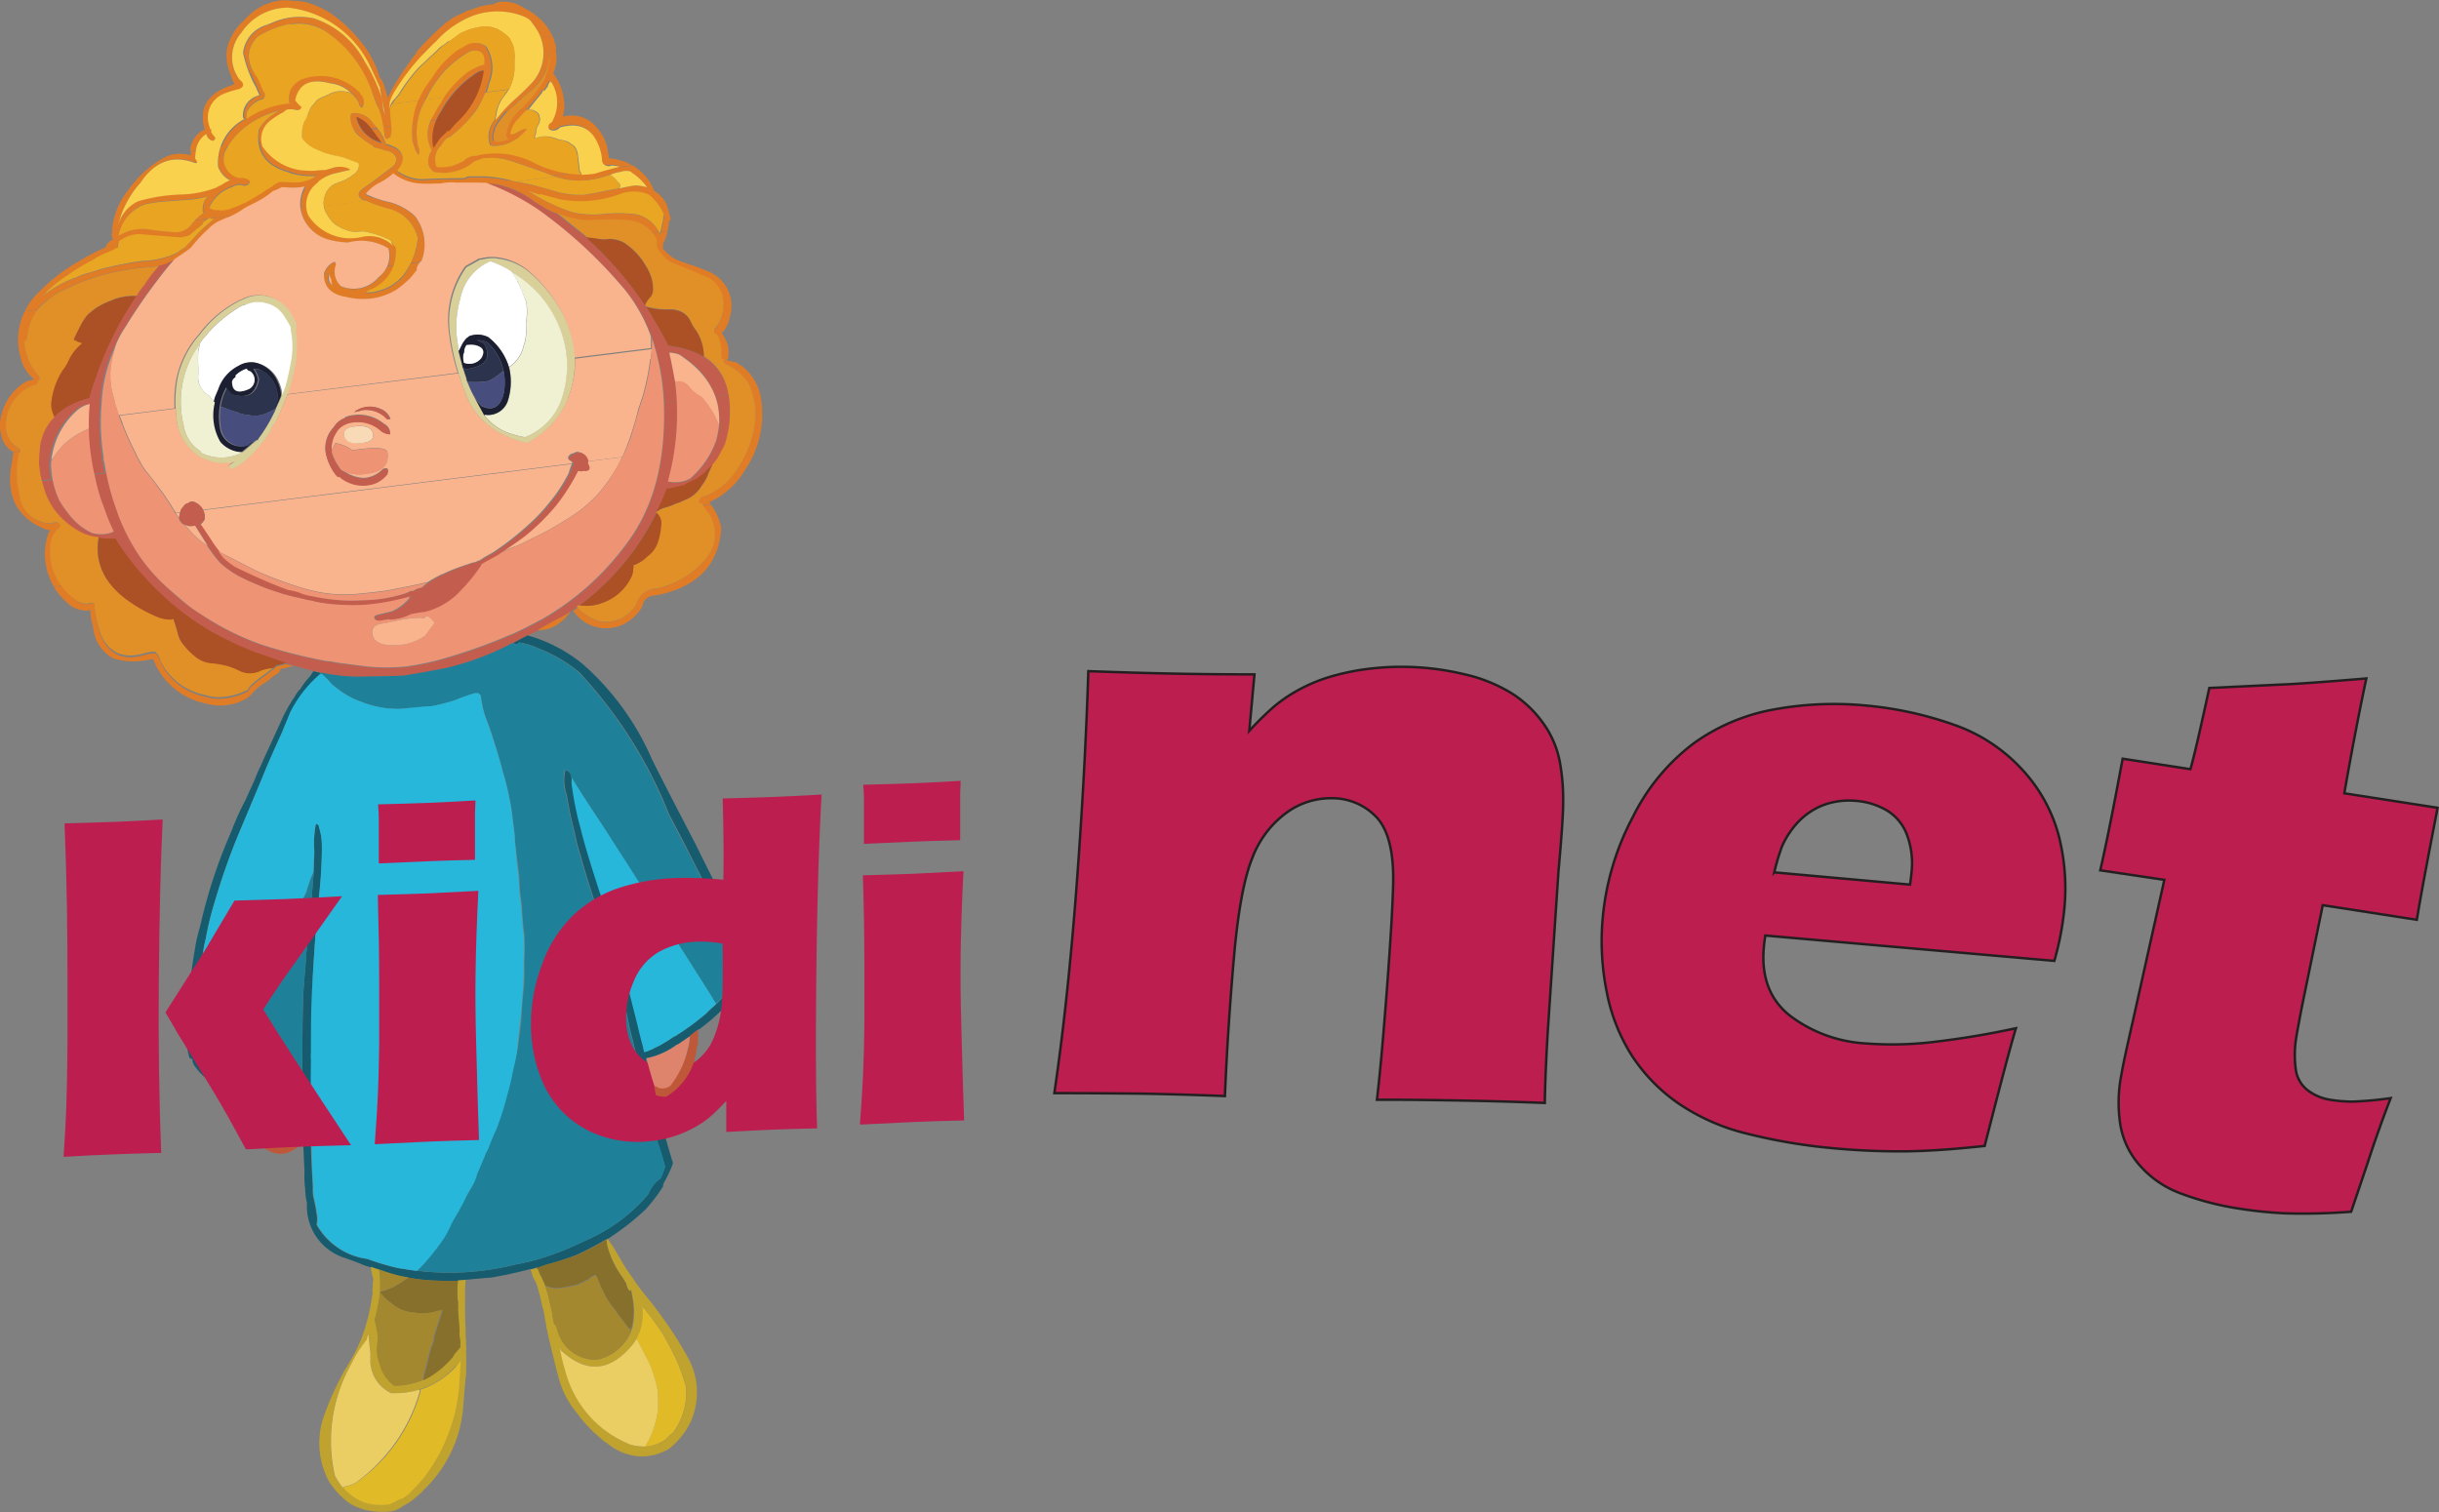 <svg id="Layer_1" data-name="Layer 1" xmlns="http://www.w3.org/2000/svg" viewBox="0 0 297.3 184.33"><rect x="0" y="0" width="297.3" height="184.33" fill="#808080" stroke="none"/><defs><style>.cls-1{fill:#e17c26;}.cls-2{fill:#f9d14c;}.cls-3{fill:#e9a422;}.cls-4{fill:#ac5025;}.cls-5{fill:#e09026;}.cls-6{fill:#e8a623;}.cls-7{fill:#f9b48d;}.cls-8{fill:#c35e4f;}.cls-9{fill:#ee9475;}.cls-10{fill:#d9cf99;}.cls-11{fill:#f0f0d2;}.cls-12{fill:#fff;}.cls-13{fill:#1c1f31;}.cls-14{fill:#2b334d;}.cls-15{fill:#474e7e;}.cls-16{fill:#525791;}.cls-17{fill:#f8dab6;}.cls-18{fill:#165c6e;}.cls-19{fill:#1f8199;}.cls-20{fill:#26b7db;}.cls-21{fill:#86702c;}.cls-22{fill:#c0a22f;}.cls-23{fill:#e0bb27;}.cls-24{fill:#eace64;}.cls-25{fill:#a38830;}.cls-26{fill:#de846d;}.cls-27{fill:#be5838;}.cls-28,.cls-29{fill:#bc1e50;}.cls-29{stroke:#231f20;stroke-miterlimit:10;stroke-width:0.3px;}</style></defs><title>kidinet_logo</title><path class="cls-1" d="M231,459.6l-1,.12a5.71,5.71,0,0,1-.68,2,0.56,0.56,0,0,0-.3.84,1,1,0,0,0,1.31-.23c2.46-.71,4.1.15,4.89,2.67a5.19,5.19,0,0,1,.25,1.44,0.81,0.81,0,0,0,1.14.53,3.81,3.81,0,0,1,1,.15c-0.32.11-.65,0.15-1,0.26l2.64-.33a6.73,6.73,0,0,0-2.85-.85,13.09,13.09,0,0,0-.26-1.57,5.76,5.76,0,0,0-1.82-2.78,3.93,3.93,0,0,0-2.25-.86,5.74,5.74,0,0,0-1.06.07,0.24,0.24,0,0,0-.19.09A9.49,9.49,0,0,1,231,460a0.86,0.86,0,0,1,0-.4h0Z" transform="translate(-162.18 -446.9)"/><path class="cls-1" d="M215.36,461.57l-0.66.08a3.82,3.82,0,0,0,.12,3.6,2.46,2.46,0,0,0-.44,1.33,1.38,1.38,0,0,0,.24.84c0.08,0.12.23,0.24,0.39,0.42a5.74,5.74,0,0,0,1.89.1H217a7.46,7.46,0,0,0,1.56-.4,6.3,6.3,0,0,0,1.31-.77,1.11,1.11,0,0,1,.37-0.25l0.9-.31a8.37,8.37,0,0,1,2.9.17c1.53,0.48,3.07,1,4.61,1.56a3.54,3.54,0,0,0,.91.35l2.24-.28a12.88,12.88,0,0,1-4.38-1.26,10.11,10.11,0,0,0-6.81-1,0.4,0.4,0,0,0-.25.1,2,2,0,0,0-1.6.6,10.09,10.09,0,0,1-1.52.66h-0.07a5.06,5.06,0,0,1-1.73.08,1.64,1.64,0,0,1-.13-0.52,2.21,2.21,0,0,1,.68-2.09,5.75,5.75,0,0,1,.51-0.73,1.44,1.44,0,0,1,.63-0.35,19.73,19.73,0,0,0,1.74-1.56,11.44,11.44,0,0,0,.88-1l-1.25.16a2.9,2.9,0,0,1-.41.45c-0.42.39-.76,0.83-1.12,1.21l-0.2,0c-0.35.38-.71,0.69-1,1a12,12,0,0,0-.67,1l-0.08-.12a5.12,5.12,0,0,1,.4-3.2h0Z" transform="translate(-162.18 -446.9)"/><path class="cls-1" d="M206.27,462.71l-0.85.11a7.84,7.84,0,0,0,.77.84,8.31,8.31,0,0,0,1.46,1,0.51,0.51,0,0,0,.44.28,7.21,7.21,0,0,1,1.11.33,1.52,1.52,0,0,1,1.32.91,1.83,1.83,0,0,1-.23.83l-0.06.07c-1.22,1-2.51,1.92-3.8,2.82-0.67.55-.62,0.95,0,1.33l1.32-.17a2.7,2.7,0,0,1-.64-0.25,0.74,0.74,0,0,1-.36-0.22,5.15,5.15,0,0,1,1.71-1.35,7.73,7.73,0,0,0,1.66-1.15c0.07,0.06.16,0.18,0.23,0.24a5.86,5.86,0,0,0,3.15,1.14c0.81,0,1.61,0,2.47,0a6.13,6.13,0,0,1,1.93-.11c0.6,0,1.61,0,2.88,0a2.51,2.51,0,0,0,.67,0l0.13,0,0.4,0,2.64-.33a16.12,16.12,0,0,0-3.48-.5h-1.61a0.75,0.75,0,0,0-.52.13,0.24,0.24,0,0,0-.19.09c-1.74,0-3.48,0-5.27.13a5.49,5.49,0,0,1-2.79-.92l-0.16-.18a1.73,1.73,0,0,0,.35-0.38,1.4,1.4,0,0,0,.16-0.35,1.23,1.23,0,0,0,.17-0.76,1.68,1.68,0,0,0-1-1.34,7.22,7.22,0,0,0-1.06-.4,9.48,9.48,0,0,0-1-1.94l-0.79.1c0.32,0.43.63,0.79,1,1.22a2.76,2.76,0,0,0,.32.43l-0.13,0a5,5,0,0,1-2.27-1.52h0Z" transform="translate(-162.18 -446.9)"/><path class="cls-1" d="M207.78,471l-1.32.17,0.22,0.17a19.75,19.75,0,0,0,2.8,1,4.82,4.82,0,0,1,3.67,3.62,7.79,7.79,0,0,1-.9,3l1.19-.15a0.13,0.13,0,0,1,.12-0.08,5.63,5.63,0,0,0-.82-5.45,7.34,7.34,0,0,0-3.09-1.69,10.48,10.48,0,0,1-1.88-.57h0Z" transform="translate(-162.18 -446.9)"/><path class="cls-1" d="M237.91,467.84a1.87,1.87,0,0,1,1.2,0l0.08,0.12a6.68,6.68,0,0,1,1.82,1.71v0.07a5.46,5.46,0,0,0-1.43-.22,17.55,17.55,0,0,0-1.9.37c-1.38.24-2.81,0.55-4.18,0.79a12,12,0,0,1-3.11-.28c-0.91-.29-1.88-0.57-2.78-0.79s-1.66-.39-2.55-0.55l-0.42-.15-2.64.33a11.15,11.15,0,0,1,5,2,7.64,7.64,0,0,0,1.24.78,2.55,2.55,0,0,0,.44.28,6.66,6.66,0,0,0,1.21.58H230a11.59,11.59,0,0,0,3.8.93,36.44,36.44,0,0,1,3.81-.08l1.08,0.07a4.18,4.18,0,0,1,2.93,1.44l0.86-.11a4.14,4.14,0,0,0-3.68-2.15,13,13,0,0,0-2.35,0,0.41,0.41,0,0,0-.28,0,11.81,11.81,0,0,1-4.1-.15,23.09,23.09,0,0,1-4.9-2.26,3.79,3.79,0,0,0-.65-0.39,3.1,3.1,0,0,1,.7.25c0.21,0,.49.14,0.83,0.23,0.83,0.23,1.66.46,2.56,0.68a13.91,13.91,0,0,0,7.34-.72,4.76,4.76,0,0,1,3.36.11,6.21,6.21,0,0,1,1.85,2.45c0,0.21-.08.48-0.11,0.68-0.14.49-.22,0.9-0.3,1.31l0.79-.1a8.2,8.2,0,0,0,.18-1.23,0.32,0.32,0,0,0,.14-0.49c-0.13-.52-0.26-1-0.38-1.43a3.75,3.75,0,0,0-1.56-1.75c-0.19-.44-0.36-0.76-0.45-0.95a6.82,6.82,0,0,0-2.14-2.14l-2.64.33c-0.65.15-1.29,0.36-2,.59a13.36,13.36,0,0,1-1.66.14c-0.41,0-.82-0.1-1.22-0.11l-2.24.28a1,1,0,0,0,.28.1,9.34,9.34,0,0,0,6,0c0.19-.09.45-0.12,0.71-0.22a5.07,5.07,0,0,1,1.36-.37h0Z" transform="translate(-162.18 -446.9)"/><path class="cls-1" d="M219,448.25c-0.06.07-.12,0.08-0.18,0.16a8,8,0,0,0-2.86,1.76,35.86,35.86,0,0,0-3.15,3.21l1.25-.16c0.41-.45.83-0.84,1.25-1.23a11.37,11.37,0,0,1,3.23-2.55,8.67,8.67,0,0,1,7.57-.48,3.57,3.57,0,0,1,.65.39,11.18,11.18,0,0,1,1,1.42c0.1,0.26.2,0.51,0.29,0.7l1.45-.18a6.4,6.4,0,0,0-1.84-2.38,7.08,7.08,0,0,0-1.67-1.06,4.16,4.16,0,0,0-3.1-.68c-0.25.1-.51,0.2-0.7,0.29a7.29,7.29,0,0,0-2.66.67,1.45,1.45,0,0,0-.52.13h0Z" transform="translate(-162.18 -446.9)"/><path class="cls-1" d="M194.51,447.45a0.24,0.24,0,0,0-.19.09,7.23,7.23,0,0,0-2.38,1.84,6.48,6.48,0,0,0-2.06,3.34,5.38,5.38,0,0,0,.21,2.72l0.3,0.77,0.66-.08a4.42,4.42,0,0,1,.55-5.22,6.81,6.81,0,0,1,5.71-3.06,12.63,12.63,0,0,1,9.5,6.31l0.72-.09a8.19,8.19,0,0,0-1-1.61,17.34,17.34,0,0,0-4-3.91,12.26,12.26,0,0,0-3-1.37,8.14,8.14,0,0,0-1.76-.18,5.45,5.45,0,0,0-3.22.47h0Z" transform="translate(-162.18 -446.9)"/><path class="cls-1" d="M193.53,451.39a11.45,11.45,0,0,1,4-1.58,6.14,6.14,0,0,1,4.32.86,17.17,17.17,0,0,1,3.67,3.62l1-.12a10.76,10.76,0,0,0-6-5,8.29,8.29,0,0,0-5.34.67,0.4,0.4,0,0,0-.26.1,4,4,0,0,0-3,3.45,17.85,17.85,0,0,0,.78,2.51l0.46-.06a3.36,3.36,0,0,1,.38-4.47h0Z" transform="translate(-162.18 -446.9)"/><path class="cls-1" d="M206.53,454.17l-1,.12a17.72,17.72,0,0,1,1.93,3.64c0.28,0.63.49,1.28,0.78,1.91,0.08,0.12.1,0.26,0.18,0.38l0.47,2.15,1-.12,0-.13,0-.33a13.28,13.28,0,0,1-.14-1.66l0-.13v-0.07c0-.21,0-0.34.06-0.54a6.13,6.13,0,0,1,.52-1.2,27.26,27.26,0,0,1,3.56-4.67,1.48,1.48,0,0,1,.3-0.3l-1.25.16a5.35,5.35,0,0,0-.75,1,28.78,28.78,0,0,0-1.64,2.41,11,11,0,0,0-1.08,2.08L209,457.28a3.17,3.17,0,0,0-.52-0.94,0.72,0.72,0,0,1-.11-0.32,10.59,10.59,0,0,0-.85-2l-0.72.09a5.82,5.82,0,0,0,.42.68c0.45,0.95.83,1.84,1.29,2.78l0,0.13a1.19,1.19,0,0,1,.11.39c0.19,1,.37,1.89.55,2.81a3.41,3.41,0,0,1-.23-0.77l-0.16-1.25a20.91,20.91,0,0,0-1.16-2.8c-0.27-.57-0.61-1.13-0.95-1.69-0.07-.06-0.09-0.19-0.17-0.25h0Z" transform="translate(-162.18 -446.9)"/><path class="cls-1" d="M202.41,457a4.43,4.43,0,0,1,2.55,1.15,4.08,4.08,0,0,1,.95,1.15,0.66,0.66,0,0,0,.41.62,1.29,1.29,0,0,0-.21-1.65,1,1,0,0,0-.16-0.25,6.64,6.64,0,0,0-7-1.53,1.77,1.77,0,0,0-.31.17,2.84,2.84,0,0,0-1.06,1.14,3.27,3.27,0,0,0-.16,1.36,0.4,0.4,0,0,0,.1.26,10.91,10.91,0,0,0-5.25,1.86,3.27,3.27,0,0,1,0-.8,2.92,2.92,0,0,1,1.94-1.58,0.63,0.63,0,0,0,.08-0.95c-0.27-.57-0.48-1.14-0.74-1.65a2,2,0,0,1-.33-0.49l-0.46.06c0.27,0.57.55,1.2,0.83,1.77,0.11,0.32.27,0.57,0.38,0.89a2.51,2.51,0,0,0-2,2.73l0.16,0.18-0.19.09a6.13,6.13,0,0,0-2.73,3.29l0.79-.1a8.14,8.14,0,0,1,2.3-2.5,10.29,10.29,0,0,1,4.31-1.95,0.84,0.84,0,0,0-.39.12,5.64,5.64,0,0,0-2.4,2.24,3.5,3.5,0,0,0,0,1.61l0.33,0a2.64,2.64,0,0,1,1-2.6,11.08,11.08,0,0,1,1.67-1.08,2.85,2.85,0,0,1,.43-0.32,3.11,3.11,0,0,1,1.15.06,0.52,0.52,0,0,0,.63-0.35,3.74,3.74,0,0,1-.78-0.84c0.42-2,1.8-2.7,4.23-2.07h0Z" transform="translate(-162.18 -446.9)"/><path class="cls-1" d="M191,456.12l-0.66.08a5.76,5.76,0,0,0,.45.95c-0.39.12-.77,0.3-1.09,0.4q-3.62,1.56-2.57,5.14l-0.19.09a3.05,3.05,0,0,0-1.54,2.13,0.85,0.85,0,0,0,0,.4l0.66-.08a3.13,3.13,0,0,1,1.29-2,1.06,1.06,0,0,0,.77.84c0.26-.1.37-0.25,0.28-0.44A4.15,4.15,0,0,1,188,463a0.3,0.3,0,0,0,0-.33l-0.14,0,0-.2a3.12,3.12,0,0,1,1.51-4,10.9,10.9,0,0,1,2.06-.66c0.64-.28.65-0.68,0.06-1.15-0.09-.19-0.24-0.3-0.33-0.49h0Z" transform="translate(-162.18 -446.9)"/><path class="cls-1" d="M230,452.84a9.81,9.81,0,0,0-.46-1.55l-1.45.18a5.28,5.28,0,0,1-.81,5.26c-0.65.68-1.37,1.38-2,2a16.24,16.24,0,0,0-1.91,1.85l0.59-.07c0.3-.24.6-0.54,0.9-0.78q0.81-.8,1.8-1.63a6.23,6.23,0,0,0,2.31-3.44,5.44,5.44,0,0,0,0-1.75,1.19,1.19,0,0,0,.11.39,1.88,1.88,0,0,1,0,.6h-0.07a1.81,1.81,0,0,1,0,.6,12,12,0,0,1-.51,1.8l0,0.13a18.11,18.11,0,0,1-2.77,3.56,2.92,2.92,0,0,0-.43.32l1.12-.14c0.58-.67,1.17-1.35,1.69-2a0.66,0.66,0,0,1,.22-0.36l0,0.2,0.46-.59a1.53,1.53,0,0,1,.32-0.64,0.91,0.91,0,0,1,.23.24,5.14,5.14,0,0,1,.61,2.73l1-.12a6.33,6.33,0,0,0-1.34-3.78,4.78,4.78,0,0,0,.29-3h0Z" transform="translate(-162.18 -446.9)"/><path class="cls-1" d="M205.41,462.82l0.85-.11a3.78,3.78,0,0,1-.65-1.46,0.13,0.13,0,0,1,.2,0,3.85,3.85,0,0,1,1.49,1.22,0.13,0.13,0,0,0,.08.12l0.79-.1c-0.16-.18-0.31-0.3-0.46-0.48a2.67,2.67,0,0,0-2.44-1.3,0.52,0.52,0,0,0-.31.17,2.56,2.56,0,0,0,.45,2h0Z" transform="translate(-162.18 -446.9)"/><path class="cls-1" d="M209.89,462.25l-1,.12a5,5,0,0,1,.19,1,0.42,0.42,0,0,0,.33.49c0.06-.07.19-0.09,0.25-0.17l0.13-.08a2.66,2.66,0,0,0,.1-1.35h0Z" transform="translate(-162.18 -446.9)"/><path class="cls-1" d="M212.46,461.93l0.59-.07a7.63,7.63,0,0,1,1-2.88,12.55,12.55,0,0,1,5.36-5.83c1.29-.36,1.9.23,1.75,1.65a2.18,2.18,0,0,0-1.09.4,0.41,0.41,0,0,0-.26.1,4.16,4.16,0,0,0-1.23.82,11.47,11.47,0,0,0-2.34,2.7,0.77,0.77,0,0,0-.27.5c-0.17.22-.34,0.51-0.51,0.73s-0.38.72-.54,1a2.42,2.42,0,0,0-.26.57l0.66-.08a8,8,0,0,1,.54-1,13,13,0,0,1,4.23-4.68,2,2,0,0,1,1-.4,10.25,10.25,0,0,1-2.7,5.69l1.25-.16a8.62,8.62,0,0,0,.91-1.25,9.91,9.91,0,0,0,1.13-2.75,4.82,4.82,0,0,0-.36-4.44,2.31,2.31,0,0,0-2.74,0c-0.06.07-.19,0.09-0.25,0.16a4.12,4.12,0,0,0-.75.43,12.29,12.29,0,0,0-3,3.39,9.48,9.48,0,0,0-2.2,5.36h0Z" transform="translate(-162.18 -446.9)"/><path class="cls-1" d="M213.05,461.86l-0.59.07a17.85,17.85,0,0,0,0,1.88,1.32,1.32,0,0,0,.16.72,3.49,3.49,0,0,0,.56,1.27,0.89,0.89,0,0,0,0-.94,6.42,6.42,0,0,1-.11-3h0Z" transform="translate(-162.18 -446.9)"/><path class="cls-1" d="M222.76,461.31c-0.06.07-.12,0.08-0.18,0.16a3.08,3.08,0,0,0-.64,2.89c0,0.2.16,0.25,0.44,0.28a4.57,4.57,0,0,0,2.78-.82h0.06a1,1,0,0,1,.25-0.17c0.3-.3.6-0.54,0.77-0.77a1.45,1.45,0,0,0,.3-0.3,1.72,1.72,0,0,0-1.15.41h-0.07c-0.44.26-.69,0.35-0.85,0.17a3.55,3.55,0,0,1,.86-1.71c0.06-.07.18-0.16,0.24-0.23a5.33,5.33,0,0,1,.89-0.92,0.13,0.13,0,0,1,0-.14l-1.12.14a5.38,5.38,0,0,0-1.62,3.08,0.78,0.78,0,0,0,.32.43,1.8,1.8,0,0,0-.31.17l-0.13,0a1.84,1.84,0,0,1-1.33.1,1.87,1.87,0,0,1,.1-1.35,0.25,0.25,0,0,1,0-.21,7.71,7.71,0,0,1,1.48-2.06l-0.59.07-0.58.74h0Z" transform="translate(-162.18 -446.9)"/><path class="cls-1" d="M186.12,465.37l0-.13-0.66.08a1.45,1.45,0,0,0,0,.54,4.22,4.22,0,0,0-3.12.19,0.24,0.24,0,0,1-.19.09,13,13,0,0,0-4.38,4,8.77,8.77,0,0,0-1.93,4.86l1.05-.13a4.65,4.65,0,0,1,3.09-3.13,19.85,19.85,0,0,1,2-.31l3.72-.27a17.66,17.66,0,0,0,1.89-.37,1.89,1.89,0,0,0-.62,1.48,0.72,0.72,0,0,0,.07.53,4.33,4.33,0,0,0-1,.93l1.52-.19a0.17,0.17,0,0,1,.26,0l2.77-.35a8.86,8.86,0,0,0,1.5-.86c0.82-.44,1.64-0.81,2.32-1.23a11,11,0,0,0,1.1-.81c0.12-.08.26-0.1,0.38-0.18h0.07l0.5-.26a0.24,0.24,0,0,0,.19-0.09l1.15,0.06a6.81,6.81,0,0,0,1.66-.14,4.19,4.19,0,0,0-.56,2.48l0.79-.1a3,3,0,0,1,1.31-2.91,1.19,1.19,0,0,1,.42-0.39,4.86,4.86,0,0,1,1.58-.73l1.82-.43a0.24,0.24,0,0,0,.19-0.09,1.48,1.48,0,0,1-.35-0.16,2.86,2.86,0,0,0-1.87,0c-0.25.1-.52,0.13-0.77,0.23a10.4,10.4,0,0,0-1.33.1,12.53,12.53,0,0,1-1.68-.06,6.8,6.8,0,0,1-4.71-2.89,1.46,1.46,0,0,1-.13-0.52l-0.33,0c0.16,1.79,1.38,3,3.53,3.57,0.21,0,.35.16,0.56,0.2a8.28,8.28,0,0,0,2.58.28,0.5,0.5,0,0,1,.27,0,4,4,0,0,0-.43.32,0.4,0.4,0,0,0-.26.1,4.83,4.83,0,0,1-1.89.37H198a0.24,0.24,0,0,0-.21,0,13.15,13.15,0,0,0-1.61-.06c-0.06.07-.19,0.09-0.25,0.16a0.9,0.9,0,0,0-.55.4h-0.07a13.4,13.4,0,0,0-1.3.83c-0.68.42-1.38,0.78-2,1.19l-0.13,0-0.57.27-0.77.3a3.65,3.65,0,0,1-1.43.31l-1-.07a0.57,0.57,0,0,0-.42-0.15l0-.13a4.51,4.51,0,0,1,2.77-2.49,1.64,1.64,0,0,1,1.24-.22,0.67,0.67,0,0,0,.94-0.52,1.68,1.68,0,0,0-1.25-.38,2.4,2.4,0,0,1-1.81-3.19l0.32-.64-0.79.1a7.06,7.06,0,0,0-.3,2.45,3.05,3.05,0,0,0,1.34,1.57c0.07,0,.07,0,0.07.06a5.24,5.24,0,0,0-.94.52l-0.57.27-0.06.07a13.18,13.18,0,0,1-4.18.86,20.79,20.79,0,0,0-5.32.8,1.37,1.37,0,0,0-.38.18,4.5,4.5,0,0,0-2.22,3.09,11.87,11.87,0,0,1,2.79-5.5c1.7-2.49,3.8-3.36,6.31-2.53q1,0.38.35-.44a8.68,8.68,0,0,1,.09-0.88h0Z" transform="translate(-162.18 -446.9)"/><path class="cls-1" d="M186.77,474.33v-0.07c0.07,0,.07,0,0.06-0.07v-0.07a1,1,0,0,1,.36-0.31,0.71,0.71,0,0,1,.3-0.24l-1.52.19c-0.17.22-.35,0.38-0.53,0.6a2.35,2.35,0,0,1-1.77.82l-0.2,0c-1.08-.06-2.1-0.2-3.12-0.34a5.27,5.27,0,0,0-2.26.15,5,5,0,0,0-1,.4c-0.12.08-.26,0.1-0.38,0.18,0-.21.14-0.49,0.18-0.69l-1.05.13c0,0.21,0,.4-0.06.61a1,1,0,0,1,.13.52,1.39,1.39,0,0,0-.83.84v0.07a23.49,23.49,0,0,0-3.08,1.59,21.24,21.24,0,0,0-4.89,3.69,7.82,7.82,0,0,0-1.89,2.51l1.52-.19a4,4,0,0,1,1.32-1.24,7.56,7.56,0,0,1,2.12-1.27,25.55,25.55,0,0,1,5.31-1.94,31.84,31.84,0,0,1,5-.76l1.06-.13a5.87,5.87,0,0,0,2-.79l0.74-.49a13.11,13.11,0,0,0,1.23-.89,17.33,17.33,0,0,1,2.12-2.28,4.34,4.34,0,0,1,1.41-1l0.64-.28c0.32-.11.57-0.27,0.82-0.37l-2.77.35v0.07l0.07,0.06a1.18,1.18,0,0,1,.4,0,17.32,17.32,0,0,0-2.75,2.62l-0.89.91a4,4,0,0,0-.87.58,11.12,11.12,0,0,1-4.36,1,43,43,0,0,0-5,1c-0.45.12-1,.32-1.42,0.45a6.73,6.73,0,0,0-1.6.6,0.84,0.84,0,0,0-.39.12,13.25,13.25,0,0,0-3.62,2.13c0.24-.23.47-0.53,0.71-0.76a16.58,16.58,0,0,1,2.38-1.84,22.2,22.2,0,0,1,2.92-1.77,9.46,9.46,0,0,1,1.94-1,10.63,10.63,0,0,0,1.26-.63l0-.2a3.92,3.92,0,0,1,.07-0.48,4.47,4.47,0,0,1,2.36-.9c1.69,0.12,3.45.3,5.27,0.41,0.32-.11.65-0.15,1-0.26l0.06-.07a16.87,16.87,0,0,1,1.46-1.19h0Z" transform="translate(-162.18 -446.9)"/><path class="cls-1" d="M202.4,476.18a10.55,10.55,0,0,0,2.25.32,6.29,6.29,0,0,1,4.91.72,3.11,3.11,0,0,1-.07,2.08l0.79-.1a4.78,4.78,0,0,0,.07-0.48q0-.41.1-0.82a3.31,3.31,0,0,0,0-.8,1.37,1.37,0,0,0-.24-0.3,4.14,4.14,0,0,0-3.82-1.13,6.11,6.11,0,0,1-6.55-2.59,3,3,0,0,1-.2-1l-0.79.1,0,0.13a4.73,4.73,0,0,0,3.57,3.9h0Z" transform="translate(-162.18 -446.9)"/><path class="cls-1" d="M209.49,479.31a5.67,5.67,0,0,1-1.1,1.41,4,4,0,0,1-4.61,1.12,2.23,2.23,0,0,1-.75-1.71l-1.32.17q-0.1,2.42,2.77,2.87a8.58,8.58,0,0,0,2.5.22,7.62,7.62,0,0,0,3.54-1.11,14.51,14.51,0,0,0,1.7-1.42l0.81-1-0.07-.06a1.41,1.41,0,0,1,.48-0.93l-1.19.15a8.67,8.67,0,0,1-.76,1.37,5.64,5.64,0,0,1-3.28,2.09,4,4,0,0,1-1.25.16c-0.14,0-.21,0-0.2,0a3.78,3.78,0,0,1,.88-0.45,5.07,5.07,0,0,0,2.38-2.37,2.18,2.18,0,0,1,.26-0.57l-0.79.1h0Zm-7.05,1.42,0,0.13,0,0.33,0.12,0.45a1,1,0,0,1-.35-1.16,0.24,0.24,0,0,1,0-.21,1.3,1.3,0,0,0,.12.45h0Z" transform="translate(-162.18 -446.9)"/><path class="cls-1" d="M242.44,475.17l-0.86.11c0.24,0.3.41,0.62,0.66,1v0.07a1.8,1.8,0,0,0,.69,1.72,2.62,2.62,0,0,0,1.26,1c1.19,0.45,2.4,1,3.6,1.49a3.48,3.48,0,0,1,2.51,3,4.67,4.67,0,0,1-.41,2.6,4.52,4.52,0,0,1-.45.73,0.53,0.53,0,0,0-.1.82l0.13,0,0.25,0.37a4.87,4.87,0,0,1,.36,2.36,0.38,0.38,0,0,0,.45.41,0.31,0.31,0,0,0,0,.4l1.19-.15a3.12,3.12,0,0,0-1-.27,1,1,0,0,0,.23-0.3,9,9,0,0,0,0-1.34,4.73,4.73,0,0,0-.82-1.7,1.49,1.49,0,0,0,.3-0.31l0.23-.3a6.06,6.06,0,0,0,.54-1.54,4.54,4.54,0,0,0-2.82-5.4,25.72,25.72,0,0,0-2.46-.9c-0.42-.15-0.84-0.3-1.19-0.45a4.2,4.2,0,0,1-1.39-1,0.8,0.8,0,0,0-.37-0.29,2.24,2.24,0,0,0,0-.67H243a6.06,6.06,0,0,0,.54-1.54l-0.79.1a1.87,1.87,0,0,1-.09.35,1.78,1.78,0,0,0-.18-0.31h0Z" transform="translate(-162.18 -446.9)"/><path class="cls-1" d="M166.72,484.68l-1.52.19a7.7,7.7,0,0,0-.5,5.62,4.61,4.61,0,0,0,1.67,2.67,3.17,3.17,0,0,0-1.28.43,6.23,6.23,0,0,0-2.63,3.54,4.76,4.76,0,0,0-.11,2.89,3.06,3.06,0,0,0,1.46,2l0.92-.12a1.47,1.47,0,0,1-.24-0.3,3.05,3.05,0,0,1-1.58-3,5.19,5.19,0,0,1,3.36-4.71,0.53,0.53,0,0,0,.54-0.54c0.31-.17.27-0.5-0.26-1a6.78,6.78,0,0,1-1.4-3.71l0-.26,0.16,0.18a3.56,3.56,0,0,0,.3-1.31,6.26,6.26,0,0,1,1.15-2.55h0Z" transform="translate(-162.18 -446.9)"/><path class="cls-1" d="M203.13,479.31a0.37,0.37,0,0,0-.12-0.45,2.18,2.18,0,0,0-1.19,1.15c-0.06.07,0,.21-0.1,0.28l1.32-.17a1.77,1.77,0,0,1,.1-0.82h0Z" transform="translate(-162.18 -446.9)"/><path class="cls-1" d="M164.73,501.93l-0.92.12c-0.08.41-.11,0.75-0.14,1-0.88,4.19.48,7,4.21,8.44a1.71,1.71,0,0,1,.48.07c-0.06.07-.18,0.16-0.24,0.23a7.79,7.79,0,0,0,.63,6.62l0.92-.12a7.4,7.4,0,0,1-1.26-5.26,3.22,3.22,0,0,1,.81-1.57l0.12-.08a0.37,0.37,0,0,0,.21-0.43,0.57,0.57,0,0,0-.9-0.22,3.84,3.84,0,0,1-4.06-3.51,11.13,11.13,0,0,1-.12-4.67l0-.33a0.36,0.36,0,0,0,.3-0.3h0Z" transform="translate(-162.18 -446.9)"/><path class="cls-1" d="M173.79,521.28l-0.09-.19c0.22-.36.06-0.61-0.41-0.62a1.93,1.93,0,0,1-1.49-.15,9.63,9.63,0,0,1-2.13-2l-0.92.12a8.44,8.44,0,0,0,2.18,2.4,3.48,3.48,0,0,0,2.27.45,5.87,5.87,0,0,0,.19,1.52,2.28,2.28,0,0,1,.15.65,4.74,4.74,0,0,0,2.47,3.71,8.66,8.66,0,0,0,4.56.1c0.25-.1.41,0.08,0.45,0.41a8.8,8.8,0,0,0,6.31,5,6.36,6.36,0,0,0,5-.7,4.46,4.46,0,0,0,.83-0.84,0.93,0.93,0,0,0,.24-0.23,11.23,11.23,0,0,1,1.41-1,7.87,7.87,0,0,1,1.16-.88,0.89,0.89,0,0,0,.4-0.59l0.53-.07c0.19-.09.45-0.12,0.71-0.22l0.4,0h0.07l-1-.28a0.83,0.83,0,0,0-.39.12,1.84,1.84,0,0,0-.59.14,0.41,0.41,0,0,0-.32.11c-0.06.07-.18,0.16-0.24,0.23l-0.91.72a15.82,15.82,0,0,0-1.83,1.43,2,2,0,0,0-.4.59l-0.26.1a7.71,7.71,0,0,1-2.92.77,5.57,5.57,0,0,1-2.11-.27,7.67,7.67,0,0,1-5.33-4.08,2.43,2.43,0,0,0-.68-1.19,6,6,0,0,0-1.51.26c-2.26.62-3.89,0-4.94-2a12.71,12.71,0,0,1-.89-3.37h0Z" transform="translate(-162.18 -446.9)"/><path class="cls-1" d="M252.08,491.16a1.38,1.38,0,0,1-.35-0.16l-1.19.15a0.13,0.13,0,0,0,.08.12,6.42,6.42,0,0,1,2.85,2.45,8.83,8.83,0,0,1,.53,5.82,13.24,13.24,0,0,1-2.08,4.75,8.53,8.53,0,0,1-3.7,3.08,0.79,0.79,0,0,0-.84.78,1.09,1.09,0,0,0,.42.15,0.24,0.24,0,0,0,.09.19l0.92-.12c-0.08-.06-0.09-0.19-0.17-0.25a2.55,2.55,0,0,1,.38-0.18,9.86,9.86,0,0,0,4-3.78,12.08,12.08,0,0,0,1.93-8.61,6.14,6.14,0,0,0-2.89-4.39h0Z" transform="translate(-162.18 -446.9)"/><path class="cls-1" d="M232.6,521a2.77,2.77,0,0,1-.56.34,4.83,4.83,0,0,0,5.78,1.82,5.31,5.31,0,0,0,2.65-2.34,1.48,1.48,0,0,1,1.31-1.3,11.36,11.36,0,0,0,2-.45c4-1.24,6.08-3.84,6.31-7.82a6.81,6.81,0,0,0-1.29-2.85l-0.92.12a1.25,1.25,0,0,0,.41.62,4.63,4.63,0,0,1,.05,5.75,10.79,10.79,0,0,1-6.15,3.79,2.58,2.58,0,0,0-2.44,1.85,4.27,4.27,0,0,1-4.42,2.16A5.85,5.85,0,0,1,232.6,521h0Z" transform="translate(-162.18 -446.9)"/><path class="cls-2" d="M217,451.93c0.3-.24.55-0.4,0.86-0.64a3.14,3.14,0,0,1,.62-0.41,8,8,0,0,1,2.45-.71,2.25,2.25,0,0,1,.67,0,1.58,1.58,0,0,1,.54.07c0.21,0,.42.15,0.62,0.19a7,7,0,0,1,1.17.79,1.18,1.18,0,0,1,.39.42c0.09,0.19.17,0.31,0.26,0.5a3,3,0,0,1,.3,1.3,2.31,2.31,0,0,1,0,.67c0,0.4,0,.81,0,1.28a5.47,5.47,0,0,1-.19,1.16,5,5,0,0,1-1,2,4.55,4.55,0,0,0-1,2.33l-0.12.62c0.06-.07.12-0.08,0.18-0.16a18.17,18.17,0,0,1,2.49-2.59c0.66-.62,1.38-1.31,2-2a5.42,5.42,0,0,0,.52-6,11.18,11.18,0,0,0-1-1.42,3.57,3.57,0,0,0-.65-0.39,8.67,8.67,0,0,0-7.57.48,11.37,11.37,0,0,0-3.23,2.55c-0.54.47-1,1-1.55,1.53a27.26,27.26,0,0,0-3.56,4.67,6.13,6.13,0,0,0-.52,1.2c0,0.21,0,.34-0.06.54V460l0,0.13a2.86,2.86,0,0,1,.71-1.23,3.77,3.77,0,0,0,.63-0.82,18.31,18.31,0,0,1,1.31-1.84,11.28,11.28,0,0,1,1.71-1.82c0.36-.38.72-0.69,1.14-1.08l0.71-.69c0.37-.25.74-0.49,1-0.73h0Z" transform="translate(-162.18 -446.9)"/><path class="cls-3" d="M218.44,450.87a3.14,3.14,0,0,0-.62.41c-0.3.24-.55,0.4-0.86,0.64s-0.68.49-1,.73l-0.71.69c-0.42.39-.78,0.7-1.14,1.08a11.28,11.28,0,0,0-1.71,1.82,18.31,18.31,0,0,0-1.31,1.84,3.77,3.77,0,0,1-.63.82,4.46,4.46,0,0,0-.45.66l3.17-.4a10.6,10.6,0,0,1,1.55-2.6,12.29,12.29,0,0,1,3-3.39,4.12,4.12,0,0,1,.75-0.43c0.06-.07.19-0.09,0.25-0.16a2.31,2.31,0,0,1,2.74,0,4.82,4.82,0,0,1,.36,4.44,7.34,7.34,0,0,1-.33,1.11l2.77-.35a9.87,9.87,0,0,0,.44-1.26,5.47,5.47,0,0,0,.19-1.16c0-.47,0-0.87,0-1.28a2.31,2.31,0,0,0,0-.67,3,3,0,0,0-.3-1.3c-0.09-.19-0.17-0.31-0.26-0.5a1.18,1.18,0,0,0-.39-0.42,7,7,0,0,0-1.17-.79c-0.21,0-.42-0.15-0.62-0.19a1.58,1.58,0,0,0-.54-0.07,2.25,2.25,0,0,0-.67,0,8,8,0,0,0-2.45.71h0Z" transform="translate(-162.18 -446.9)"/><path class="cls-3" d="M219.86,455.31a0.41,0.41,0,0,1,.26-0.1,2.18,2.18,0,0,1,1.09-.4c0.16-1.42-.45-2-1.75-1.65A12.55,12.55,0,0,0,214.1,459c0,0.07,0,.07-0.06.07l2.24-.28a12.92,12.92,0,0,1,2.35-2.64,4.16,4.16,0,0,1,1.23-.82h0Z" transform="translate(-162.18 -446.9)"/><path class="cls-3" d="M216.29,458.84v-0.07l-2.24.28a7.86,7.86,0,0,0-.88,5.8,0.89,0.89,0,0,1,0,.94,3.49,3.49,0,0,1-.56-1.27,1.32,1.32,0,0,1-.16-0.72,10.4,10.4,0,0,1,.69-4.64l-3.17.4a2.27,2.27,0,0,0-.26.57,13.28,13.28,0,0,0,.14,1.66l0,0.33a3.23,3.23,0,0,1-.08,1.48l-0.13.08c-0.06.07-.19,0.09-0.25,0.17a0.42,0.42,0,0,1-.33-0.49,17.13,17.13,0,0,0-.66-3.13c-0.08-.12-0.1-0.26-0.18-0.38s-0.06,0-.07-0.06l-8.44,1.06c-0.06.07-.11,0.21-0.16,0.29a1.17,1.17,0,0,1-.27.5A4.12,4.12,0,0,0,199,463c0,0.21,0,.47,0,0.67a0.51,0.51,0,0,0,.17.31,3.7,3.7,0,0,0,.54.54,4,4,0,0,0,1.29.71,5,5,0,0,0,.85.36l1,0.27a12,12,0,0,1,1.45.35c0.07,0.06.21,0,.28,0.1,0.35,0.16.77,0.31,1.19,0.45a0.35,0.35,0,0,1,.16.25l0,0.13a1.44,1.44,0,0,1-.73,1.1,3.09,3.09,0,0,1-.62.41,2.39,2.39,0,0,1-.69.35c-0.26.1-.51,0.2-0.83,0.31a2.38,2.38,0,0,0-1.33,1.64,3,3,0,0,0-.07,1.08l5-.63c-0.92-.42-1-0.95-0.26-1.51,1.29-.9,2.58-1.86,3.8-2.82l0.06-.07a1.83,1.83,0,0,0,.23-0.83,1.52,1.52,0,0,0-1.32-.91,7.21,7.21,0,0,0-1.11-.33,0.51,0.51,0,0,1-.44-0.28,8.31,8.31,0,0,1-1.46-1,2.93,2.93,0,0,1-1.22-2.79,0.52,0.52,0,0,1,.31-0.17,2.67,2.67,0,0,1,2.44,1.3,5.82,5.82,0,0,1,1.51,2.42,7.22,7.22,0,0,1,1.06.4,1.68,1.68,0,0,1,1,1.34,1.23,1.23,0,0,1-.17.76,1.4,1.4,0,0,1-.16.35,1.73,1.73,0,0,1-.35.38l0.16,0.18a5.49,5.49,0,0,0,2.79.92c1.8-.09,3.54-0.11,5.27-0.13a0.24,0.24,0,0,1,.19-0.09,0.75,0.75,0,0,1,.52-0.13h1.61a16.37,16.37,0,0,1,3.89.65l4.81-.6-0.07-.06c-0.42-.15-0.84-0.3-1.19-0.45-1.54-.54-3.08-1.09-4.61-1.56a8.37,8.37,0,0,0-2.9-.17l-0.9.31a1.11,1.11,0,0,0-.37.25,6.3,6.3,0,0,1-1.31.77,7.46,7.46,0,0,1-1.56.4H216.9a5.74,5.74,0,0,1-1.89-.1c-0.16-.18-0.31-0.3-0.39-0.42a1.38,1.38,0,0,1-.24-0.84,2.46,2.46,0,0,1,.44-1.33,4,4,0,0,1,.15-4.17c0.17-.29.32-0.64,0.54-1s0.34-.51.51-0.73a0.77,0.77,0,0,1,.27-0.5h0Z" transform="translate(-162.18 -446.9)"/><path class="cls-3" d="M217.09,463.56a1.44,1.44,0,0,0-.63.35,5.75,5.75,0,0,0-.51.73,2.21,2.21,0,0,0-.68,2.09,1.64,1.64,0,0,0,.13.52,5.06,5.06,0,0,0,1.73-.08h0.07a10.09,10.09,0,0,0,1.52-.66,2,2,0,0,1,1.6-.6,0.4,0.4,0,0,1,.25-0.1,10.11,10.11,0,0,1,6.81,1,13.54,13.54,0,0,0,5.19,1.36l0.4,0a0.39,0.39,0,0,0-.1-0.26,0.41,0.41,0,0,1-.1-0.26l-0.25-2a2,2,0,0,0-.45-0.95c-0.22-.17-0.44-0.28-0.66-0.45a2.43,2.43,0,0,0-.77-0.24,4.16,4.16,0,0,1-.83-0.23,3.46,3.46,0,0,0-2.47,0,0.5,0.5,0,0,1,0-.34,1.07,1.07,0,0,0,.12-0.62,2.08,2.08,0,0,1,.2-0.56,1.34,1.34,0,0,0,.08-1.48,0.8,0.8,0,0,0-.37-0.29,1.27,1.27,0,0,0-1-.15,5.33,5.33,0,0,0-.89.92c-0.06.07-.18,0.16-0.24,0.23a3.55,3.55,0,0,0-.86,1.71c0.16,0.18.41,0.08,0.85-.17h0.07a1.72,1.72,0,0,1,1.15-.41,1.45,1.45,0,0,1-.3.3c-0.17.22-.48,0.46-0.77,0.77a1,1,0,0,0-.25.17h-0.06a4.57,4.57,0,0,1-2.78.82c-0.27,0-.41-0.08-0.44-0.28a3.08,3.08,0,0,1,.64-2.89l0.12-.62a4.55,4.55,0,0,1,1-2.33c0.17-.22.34-0.51,0.51-0.73l-2.77.35c-0.26.57-.53,1.14-0.8,1.64a11.73,11.73,0,0,1-1.79,2.23,19.73,19.73,0,0,1-1.74,1.56h0Z" transform="translate(-162.18 -446.9)"/><path class="cls-3" d="M197.55,449.81a11.45,11.45,0,0,0-4,1.58c-1.36,1.44-1.41,3.12,0,5,0.26,0.5.47,1.08,0.74,1.65a0.63,0.63,0,0,1-.08.95,2.92,2.92,0,0,0-1.94,1.58,3.27,3.27,0,0,0,0,.8,10.91,10.91,0,0,1,5.25-1.86,0.4,0.4,0,0,1-.1-0.26,3.27,3.27,0,0,1,.16-1.36,2.84,2.84,0,0,1,1.06-1.14,1.77,1.77,0,0,1,.31-0.17,6.64,6.64,0,0,1,7,1.53,1,1,0,0,1,.16.25,1.29,1.29,0,0,1,.21,1.65,0.66,0.66,0,0,1-.41-0.62,4.08,4.08,0,0,0-.95-1.15,4.22,4.22,0,0,0-1.16-.19,3.12,3.12,0,0,0-1.56.4l-0.63.28a2.32,2.32,0,0,0-.87.51l-0.17.22a2.83,2.83,0,0,1-.41.45c-0.06.07-.11,0.21-0.16,0.29a3.11,3.11,0,0,0-.25.7l8.44-1.06c-0.28-.63-0.49-1.28-0.7-1.85a14.74,14.74,0,0,0-5.6-7.26,6.14,6.14,0,0,0-4.32-.86h0Z" transform="translate(-162.18 -446.9)"/><path class="cls-3" d="M206.68,471.36l-5,.63a2.52,2.52,0,0,0,.4,1.09,3.52,3.52,0,0,0,.57.8,2.55,2.55,0,0,0,.82.63,3.79,3.79,0,0,0,.92.42,3.1,3.1,0,0,0,1.57.2,2.61,2.61,0,0,1,1.22.11,10.34,10.34,0,0,1,2.38.84,0.69,0.69,0,0,1,.38.35,0.51,0.51,0,0,1,.17.31l0.07,0.06a1.37,1.37,0,0,1,.24.3,3.31,3.31,0,0,1,0,.8q-0.05.41-.1,0.82a6.88,6.88,0,0,1-.34,1,5.07,5.07,0,0,1-2.38,2.37,3.78,3.78,0,0,0-.88.45c0-.07.06-0.07,0.2,0a4,4,0,0,0,1.25-.16,5.64,5.64,0,0,0,3.28-2.09,8.88,8.88,0,0,0,1.66-4.36,4.82,4.82,0,0,0-3.67-3.62,19.75,19.75,0,0,1-2.8-1h0Z" transform="translate(-162.18 -446.9)"/><path class="cls-3" d="M233,468.06l-0.4,0a0.84,0.84,0,0,1,.41,0v-0.07h0Z" transform="translate(-162.18 -446.9)"/><path class="cls-3" d="M236.55,468.21c-0.25.1-.52,0.13-0.71,0.22a9.56,9.56,0,0,1-6,0l-4.81.6c0.89,0.16,1.71.32,2.55,0.55s1.87,0.5,2.78.79a12,12,0,0,0,3.11.28c1.37-.24,2.81-0.55,4.18-0.79,0.05-.14,0-0.27.08-0.41l0-.13c-0.16-.18-0.31-0.3-0.46-0.48a0.66,0.66,0,0,0-.3-0.3,1.16,1.16,0,0,0-.45-0.35h0Z" transform="translate(-162.18 -446.9)"/><path class="cls-2" d="M226.45,460.31a1.27,1.27,0,0,1,1,.15,0.8,0.8,0,0,1,.37.29,1.34,1.34,0,0,1-.08,1.48,2.08,2.08,0,0,0-.2.56,1.07,1.07,0,0,1-.12.62,0.5,0.5,0,0,0,0,.34,3.46,3.46,0,0,1,2.47,0,4.16,4.16,0,0,0,.83.23,2.43,2.43,0,0,1,.77.24c0.22,0.17.44,0.28,0.66,0.45a2,2,0,0,1,.45.95l0.25,2a0.41,0.41,0,0,0,.1.26,0.39,0.39,0,0,1,.1.26v0.07a13.36,13.36,0,0,0,1.66-.14c1-.33,2-0.59,3-0.84a3.81,3.81,0,0,0-1-.15,0.81,0.81,0,0,1-1.14-.53,5.19,5.19,0,0,0-.25-1.44c-0.78-2.51-2.43-3.38-4.89-2.67a1,1,0,0,1-1.31.23,0.56,0.56,0,0,1,.3-0.84,4.76,4.76,0,0,0,.07-4.76,0.91,0.91,0,0,0-.23-0.24,1.53,1.53,0,0,0-.32.64l-0.46.59,0-.2a0.66,0.66,0,0,0-.22.36c-0.58.68-1.16,1.42-1.74,2.16h0Z" transform="translate(-162.18 -446.9)"/><path class="cls-2" d="M209.93,476.44a0.69,0.69,0,0,0-.38-0.35,10.34,10.34,0,0,0-2.38-.84,2.61,2.61,0,0,0-1.22-.11,3.1,3.1,0,0,1-1.57-.2,3.79,3.79,0,0,1-.92-0.42,2.54,2.54,0,0,1-.82-0.63,3.52,3.52,0,0,1-.57-0.8,2.53,2.53,0,0,1-.34-2.17,2.38,2.38,0,0,1,1.33-1.64c0.32-.11.57-0.21,0.83-0.31a2.39,2.39,0,0,0,.69-0.35,3.09,3.09,0,0,0,.62-0.41,1.44,1.44,0,0,0,.73-1.1l0-.13a0.35,0.35,0,0,0-.16-0.25c-0.42-.15-0.84-0.3-1.19-0.45-0.08-.06-0.21,0-0.28-0.1a12,12,0,0,0-1.45-.35l-1-.27a5,5,0,0,1-.85-0.36,4,4,0,0,1-1.29-.71,3.7,3.7,0,0,1-.54-0.54,0.51,0.51,0,0,1-.17-0.31c0-.21,0-0.47,0-0.67a4.12,4.12,0,0,1,.3-1.31,1.17,1.17,0,0,0,.27-0.5c0.16-.35.26-0.63,0.41-1,0.06-.07.11-0.21,0.16-0.29a2.83,2.83,0,0,0,.41-0.45l0.17-.22a2.32,2.32,0,0,1,.87-0.51l0.63-.28a3.12,3.12,0,0,1,1.56-.4,4.22,4.22,0,0,1,1.16.19,4.43,4.43,0,0,0-2.55-1.15c-2.42-.63-3.81.08-4.23,2.07a3.74,3.74,0,0,0,.78.84,0.52,0.52,0,0,1-.63.35,3.11,3.11,0,0,0-1.15-.06,2.85,2.85,0,0,0-.43.32,11.08,11.08,0,0,0-1.67,1.08,2.82,2.82,0,0,0-.88,3.12,6.8,6.8,0,0,0,4.71,2.89,12.53,12.53,0,0,0,1.68.06,10.4,10.4,0,0,1,1.33-.1c0.26-.1.52-0.13,0.77-0.23a2.86,2.86,0,0,1,1.87,0,1.48,1.48,0,0,0,.35.16,0.24,0.24,0,0,1-.19.09l-1.82.43a4.86,4.86,0,0,0-1.58.73,1.19,1.19,0,0,0-.42.39,3.32,3.32,0,0,0-1.11,4,6.11,6.11,0,0,0,6.55,2.59,4.14,4.14,0,0,1,3.82,1.13l-0.07-.06a0.51,0.51,0,0,0-.17-0.31h0Z" transform="translate(-162.18 -446.9)"/><path class="cls-2" d="M237.91,467.84a5.07,5.07,0,0,0-1.36.37,1.16,1.16,0,0,1,.45.35,0.66,0.66,0,0,1,.3.3c0.16,0.18.3,0.3,0.46,0.48l0,0.13c0,0.14,0,.27-0.08.41a17.55,17.55,0,0,1,1.9-.37,5.46,5.46,0,0,1,1.43.22v-0.07a6.68,6.68,0,0,0-1.82-1.71l-0.08-.12a1.87,1.87,0,0,0-1.2,0h0Z" transform="translate(-162.18 -446.9)"/><path class="cls-2" d="M208.52,457.74l0-.13c-0.45-.95-0.83-1.84-1.29-2.78a12.61,12.61,0,0,0-9.92-7,6.81,6.81,0,0,0-5.71,3.06,4.52,4.52,0,0,0-.22,5.72c0.59,0.46.58,0.87-.06,1.15a10.88,10.88,0,0,0-2.06.66,3.12,3.12,0,0,0-1.51,4l0,0.2,0.14,0a0.3,0.3,0,0,1,0,.33,4.15,4.15,0,0,0,.49.68c0.09,0.19,0,.34-0.28.44a1.06,1.06,0,0,1-.77-0.84,2.8,2.8,0,0,0-1.28,2.1,8.68,8.68,0,0,0-.09.88q0.61,0.83-.35.44c-2.51-.82-4.61,0-6.31,2.53a11.87,11.87,0,0,0-2.79,5.5,4.5,4.5,0,0,1,2.22-3.09,1.37,1.37,0,0,1,.38-0.18,20.79,20.79,0,0,1,5.32-.8,13.18,13.18,0,0,0,4.18-.86l0.06-.07,0.57-.27a5.24,5.24,0,0,1,.94-0.52c0-.07,0-0.07-0.07-0.06a3.05,3.05,0,0,1-1.34-1.57,6,6,0,0,1,3-5.74l0.19-.09-0.16-.18a2.51,2.51,0,0,1,2-2.73c-0.11-.32-0.27-0.57-0.38-0.89a15,15,0,0,1-1.61-4.28,4,4,0,0,1,3-3.45,0.4,0.4,0,0,1,.26-0.1,8.29,8.29,0,0,1,5.34-.67,10.82,10.82,0,0,1,6.21,5.24c0.34,0.56.68,1.12,0.95,1.69a20.91,20.91,0,0,1,1.16,2.8l0.16,1.25a3.41,3.41,0,0,0,.23.77c-0.18-.91-0.36-1.83-0.55-2.81a1.19,1.19,0,0,0-.11-0.39h0Z" transform="translate(-162.18 -446.9)"/><path class="cls-4" d="M208.66,464.22a2.76,2.76,0,0,1-.32-0.43c-0.32-.43-0.65-0.92-1-1.34a3.85,3.85,0,0,0-1.49-1.22,0.13,0.13,0,0,0-.2,0,4.09,4.09,0,0,0,2.92,3l0.13,0h0Z" transform="translate(-162.18 -446.9)"/><path class="cls-4" d="M215.72,463.87c0.3-.31.66-0.62,1-1l0.2,0c0.36-.38.7-0.82,1.12-1.21a10.29,10.29,0,0,0,3.11-6.15,2,2,0,0,0-1,.4,13,13,0,0,0-4.23,4.68,5.47,5.47,0,0,0-.94,4.2l0.08,0.12a12,12,0,0,1,.67-1h0Z" transform="translate(-162.18 -446.9)"/><path class="cls-5" d="M229.06,453.89h0.07a1.88,1.88,0,0,0,0-.6,1.19,1.19,0,0,1-.11-0.39,5.44,5.44,0,0,1,0,1.75,6.23,6.23,0,0,1-2.31,3.44q-1,.83-1.8,1.63a9,9,0,0,0-2.39,2.84,0.25,0.25,0,0,0,0,.21,1.87,1.87,0,0,0-.1,1.35,1.84,1.84,0,0,0,1.33-.1l0.13,0a1.8,1.8,0,0,1,.31-0.17,0.78,0.78,0,0,1-.32-0.43,5.34,5.34,0,0,1,2-3.4,18.11,18.11,0,0,0,2.77-3.56l0-.13a12,12,0,0,0,.51-1.8,1.81,1.81,0,0,0,0-.6h0Z" transform="translate(-162.18 -446.9)"/><path class="cls-6" d="M228,470.62c-0.35-.09-0.63-0.19-0.83-0.23a3.1,3.1,0,0,0-.7-0.25,3.79,3.79,0,0,1,.65.39,23.09,23.09,0,0,0,4.9,2.26,11.81,11.81,0,0,0,4.1.15,0.41,0.41,0,0,1,.28,0,13,13,0,0,1,2.35,0,4.09,4.09,0,0,1,3.86,2.46l0.39-1.66c0-.21.07-0.48,0.11-0.68a6.21,6.21,0,0,0-1.85-2.45,4.76,4.76,0,0,0-3.36-.11,13.91,13.91,0,0,1-7.34.72c-0.9-.22-1.73-0.45-2.56-0.68h0Z" transform="translate(-162.18 -446.9)"/><path class="cls-3" d="M191.41,468.59a1.68,1.68,0,0,1,1.25.38,0.67,0.67,0,0,1-.94.52,1.64,1.64,0,0,0-1.24.22,4.51,4.51,0,0,0-2.77,2.49l0,0.13a0.57,0.57,0,0,1,.42.15l1,0.07a3.65,3.65,0,0,0,1.43-.31l0.77-.3,0.57-.27,0.13,0c0.62-.41,1.31-0.77,2-1.19a13.4,13.4,0,0,1,1.3-.83h0.07a0.9,0.9,0,0,1,.55-0.4c0.06-.07.19-0.09,0.25-0.16a13.15,13.15,0,0,1,1.61.06,0.24,0.24,0,0,1,.21,0h0.07a4.83,4.83,0,0,0,1.89-.37,0.4,0.4,0,0,1,.26-0.1,4,4,0,0,1,.43-0.32,0.5,0.5,0,0,0-.27,0,8.28,8.28,0,0,1-2.58-.28c-0.21,0-.35-0.16-0.56-0.2-2.78-.79-3.93-2.52-3.53-5.18a5.64,5.64,0,0,1,2.4-2.24,0.84,0.84,0,0,1,.39-0.12,10.29,10.29,0,0,0-4.31,1.95,8.55,8.55,0,0,0-2.62,3.14,2.4,2.4,0,0,0,1.81,3.19h0Z" transform="translate(-162.18 -446.9)"/><path class="cls-6" d="M176.65,476.34a3.92,3.92,0,0,0-.07.48l0,0.2a10.68,10.68,0,0,1-1.26.63,9.46,9.46,0,0,0-1.94,1,22.2,22.2,0,0,0-2.92,1.77,16.58,16.58,0,0,0-2.38,1.84c-0.24.23-.47,0.53-0.71,0.76a13.25,13.25,0,0,1,3.62-2.13,0.84,0.84,0,0,1,.39-0.12,6.73,6.73,0,0,1,1.6-.6c0.45-.12,1-0.32,1.42-0.45a43,43,0,0,1,5-1,11.12,11.12,0,0,0,4.36-1,4,4,0,0,1,.87-0.58l0.89-.91a17.32,17.32,0,0,1,2.75-2.62,1.18,1.18,0,0,0-.4,0l-0.07-.06v-0.07a0.13,0.13,0,0,0-.14,0c-0.18.16-.37,0.25-0.43,0.32a1,1,0,0,0-.36.31v0.07c0,0.07,0,.07-0.06.07v0.07a16.87,16.87,0,0,0-1.46,1.19l-0.06.07c-0.32.11-.65,0.15-1,0.26-1.82-.11-3.58-0.29-5.27-0.41a4.47,4.47,0,0,0-2.36.9h0Z" transform="translate(-162.18 -446.9)"/><path class="cls-3" d="M176.69,475.6c0.12-.08.25-0.1,0.38-0.18a5,5,0,0,1,1-.4,5.27,5.27,0,0,1,2.26-.15c1,0.14,2,.28,3.12.34l0.2,0a2.35,2.35,0,0,0,1.77-.82,8,8,0,0,1,1.55-1.53,0.72,0.72,0,0,1-.07-0.53,1.89,1.89,0,0,1,.62-1.48,17.66,17.66,0,0,1-1.89.37l-3.72.27a19.85,19.85,0,0,0-2,.31,4.93,4.93,0,0,0-3.27,3.82h0Z" transform="translate(-162.18 -446.9)"/><path class="cls-7" d="M202.45,480.86l0-.13a1.3,1.3,0,0,1-.12-0.45,0.24,0.24,0,0,0,0,.21,1,1,0,0,0,.35,1.16l-0.12-.45,0-.33h0Z" transform="translate(-162.18 -446.9)"/><path class="cls-8" d="M234.53,476.7l-0.45-.41a4.53,4.53,0,0,0-.83-0.77l-2.75-2.2-0.52-.4h-0.07a6.66,6.66,0,0,1-1.21-.58,2.55,2.55,0,0,1-.44-0.28,7.64,7.64,0,0,1-1.24-.78,11.15,11.15,0,0,0-5-2l-0.4,0-0.13,0a29.26,29.26,0,0,1,6.59,3.39,56.59,56.59,0,0,1,9.68,8.83,19.39,19.39,0,0,1,3.9,6.54,28.5,28.5,0,0,1,1.53,7.91l1.52-.19c0-.8-0.13-1.59-0.22-2.31-0.22-1.24-.44-2.42-0.72-3.59a2,2,0,0,1,.61.06,2,2,0,0,1,1.06.47,9.69,9.69,0,0,1,3.95,4.79L251,495a6.63,6.63,0,0,0-3-4.58,10.28,10.28,0,0,0-3.71-1.27l-0.62-.12c-0.71-1.38-1.48-2.69-2.25-4a7,7,0,0,1-.42-0.68c-0.07-.06-0.08-0.12-0.16-0.18a44.25,44.25,0,0,0-6.29-7.44h0Z" transform="translate(-162.18 -446.9)"/><path class="cls-8" d="M244.69,495.77l-1.52.19c0,0.34,0,.73,0,1.07,0.09,6.61-1.38,12-4.53,16.17a33.22,33.22,0,0,1-10.35,9.27c-1,.53-2,1.06-3,1.52a10.2,10.2,0,0,1-1.08.47,67.41,67.41,0,0,1-8.27,2.91,32.69,32.69,0,0,1-4.37.88,24.85,24.85,0,0,1-4.43,0c-1.36-.16-2.65-0.34-3.95-0.51a8.14,8.14,0,0,0-1.23-.18,64.06,64.06,0,0,1-7.88-2,33.65,33.65,0,0,1-6.27-3c-0.95-.62-2-1.29-2.93-2s-1.72-1.46-2.56-2.22a22,22,0,0,1-3.13-3.62,23.89,23.89,0,0,1-2.89-5.93,22.51,22.51,0,0,1-1.13-4.21l-1.45.18c-0.06.07-.06,0.07,0,0.13a22.77,22.77,0,0,0,1.18,4.07,24,24,0,0,0,1.15,2.8,3.85,3.85,0,0,1-2.73.14,7.74,7.74,0,0,1-2.84-2.39,13,13,0,0,1-1.06-1.54,9.86,9.86,0,0,1-.86-2.57l-1.32.17c0.09,0.19.11,0.39,0.21,0.64a8.33,8.33,0,0,0,1.77,3.46,9.5,9.5,0,0,0,3.32,2.46,7.75,7.75,0,0,0,1.66.39,8.91,8.91,0,0,0,2,.08c0.5,0.81,1,1.55,1.56,2.28a35.52,35.52,0,0,0,7.26,7.19c1,0.68,1.9,1.3,2.92,1.91a46.55,46.55,0,0,0,5.41,2.53c1.33,0.44,2.52.89,3.71,1.27l1,0.28H198c0.83,0.23,1.66.46,2.42,0.63l1.1,0.26a20.2,20.2,0,0,0,4.68.48c3.07-.05,4.8-0.13,5.27-0.13s2.1-.33,5.17-0.92a33.93,33.93,0,0,0,8.18-3.1c0.57-.27,1.13-0.61,1.7-0.88a10.35,10.35,0,0,1,1.26-.63c0-.07,0-0.07.06-0.07,0.75-.43,1.5-0.86,2.32-1.29l0.38-.18c0.68-.42,1.36-0.91,2-1.33,0-.07,0-0.07.06-0.07a0.24,0.24,0,0,1,.19-0.09,30.75,30.75,0,0,0,9.36-11.28c0-.07,0-0.07.06-0.07a28.21,28.21,0,0,0,1.25-2.83l0.26,0,2-.45,1.14-.54,0.12-.08,0.13,0,1-.79,0.89-.91,0.69-.89,0.87-1.65a13.46,13.46,0,0,0,.55-2.55A14.13,14.13,0,0,0,251,495l-1.58.2a10.77,10.77,0,0,1,.45,3.56,11.91,11.91,0,0,1-.36,1.92,11.05,11.05,0,0,1-3.17,4.62,3.85,3.85,0,0,1-2.7.34,32.91,32.91,0,0,0,1.11-9.85h0Z" transform="translate(-162.18 -446.9)"/><path class="cls-8" d="M179.78,481.57a10.13,10.13,0,0,0-1,1.39,40.54,40.54,0,0,0-4.12,7.68c-0.35.91-.71,1.83-1,2.74a17,17,0,0,0-.62,2,10.64,10.64,0,0,0-2.68,1.07,7.28,7.28,0,0,0-1.7,1.35,5.89,5.89,0,0,0-1.5,2.46v0.07a3.31,3.31,0,0,0-.26,1.17l0,0.2c0,0.27-.07.54-0.09,0.88l0,0.26a3.46,3.46,0,0,0,0,.86l0.1,0.79a2.94,2.94,0,0,0,.16.72l0,0.13,0,0.13,1.32-.17a5.93,5.93,0,0,1-.19-1.52,0.4,0.4,0,0,1,0-.27,0.83,0.83,0,0,1,0-.4,9.39,9.39,0,0,1,3.05-6.07,3.48,3.48,0,0,1,1.63-.87,22.23,22.23,0,0,0-.1,3,24.11,24.11,0,0,0,.34,3.77,16.45,16.45,0,0,0,.36,1.76l1.45-.18a9,9,0,0,1-.23-1.31,0.55,0.55,0,0,1-.06-0.46,27.3,27.3,0,0,1-.25-6.8,18,18,0,0,1,1.75-6.85,10.72,10.72,0,0,1,1.14-2.15,67.76,67.76,0,0,1,4.07-5.93c0.63-.88,1.32-1.71,2-2.46a5.87,5.87,0,0,1-2,.79,14.11,14.11,0,0,0-1.73,2.23h0Z" transform="translate(-162.18 -446.9)"/><path class="cls-7" d="M244.47,493.46a0.3,0.3,0,0,1,.33,0,1.41,1.41,0,0,1,.9.22,1.79,1.79,0,0,1,.53.47,4,4,0,0,0,1.13,1,1.57,1.57,0,0,1,.52.4,10.77,10.77,0,0,1,1.94,3.24c0.25-3.38-1.24-6.14-4.39-8.35a2,2,0,0,0-1.06-.47,2,2,0,0,0-.61-0.06c0.28,1.17.49,2.35,0.72,3.59h0Z" transform="translate(-162.18 -446.9)"/><path class="cls-9" d="M244.8,493.42a0.3,0.3,0,0,0-.33,0,31,31,0,0,1-.88,12.16,3.85,3.85,0,0,0,2.7-.34,11.05,11.05,0,0,0,3.17-4.62,11.91,11.91,0,0,0,.36-1.92,10.77,10.77,0,0,0-1.94-3.24,1.57,1.57,0,0,0-.52-0.4,4,4,0,0,1-1.13-1,1.79,1.79,0,0,0-.53-0.47,1.41,1.41,0,0,0-.9-0.22h0Z" transform="translate(-162.18 -446.9)"/><path class="cls-9" d="M168.42,503.55a0.4,0.4,0,0,0,0,.27,10.64,10.64,0,0,0,1,4.09,13,13,0,0,0,1.06,1.54,7.74,7.74,0,0,0,2.84,2.39,3.85,3.85,0,0,0,2.73-.14,24,24,0,0,1-1.15-2.8,22.77,22.77,0,0,1-1.18-4.07,17.68,17.68,0,0,1-.37-1.89,24.11,24.11,0,0,1-.34-3.77,9.77,9.77,0,0,0-3.22,2.08,12.4,12.4,0,0,0-1.15,1.48c-0.05.14-.17,0.29-0.21,0.43a0.83,0.83,0,0,0,0,.4h0Z" transform="translate(-162.18 -446.9)"/><path class="cls-7" d="M168.65,502.71a12.49,12.49,0,0,1,1.15-1.48,9.79,9.79,0,0,1,3.22-2.08,22.23,22.23,0,0,1,.1-3,3.48,3.48,0,0,0-1.63.87,9.39,9.39,0,0,0-3.05,6.07c0-.14.16-0.29,0.21-0.43h0Z" transform="translate(-162.18 -446.9)"/><path class="cls-4" d="M235.18,476c-0.48-.07-1-0.14-1.57-0.2,0.16,0.18.3,0.3,0.46,0.48l0.45,0.41a44.25,44.25,0,0,1,6.29,7.44,3,3,0,0,1,.62-0.95,1.4,1.4,0,0,0,.35-0.91,5,5,0,0,0-.17-1.38,6.09,6.09,0,0,0-.73-1.58,8.07,8.07,0,0,0-2.26-2.53,2.63,2.63,0,0,0-.73-0.44,3.84,3.84,0,0,0-1.44-.29,4.5,4.5,0,0,1-1.28,0h0Z" transform="translate(-162.18 -446.9)"/><path class="cls-5" d="M233.62,475.81c0.54,0.07,1.09.13,1.57,0.2a4.5,4.5,0,0,0,1.28,0,3.84,3.84,0,0,1,1.44.29,2.63,2.63,0,0,1,.73.44,8.07,8.07,0,0,1,2.26,2.53,6.09,6.09,0,0,1,.73,1.58,5,5,0,0,1,.17,1.38,1.4,1.4,0,0,1-.35.91,3,3,0,0,0-.62.95c0.07,0.06.08,0.12,0.16,0.18a9.13,9.13,0,0,0,2.79.32,3.16,3.16,0,0,1,1.44.29,2.31,2.31,0,0,1,1.15,1.19,4.91,4.91,0,0,0,.68,1.12,6,6,0,0,1,.93,3.16c2.46,1.5,3.48,4.25,3.1,8.18a13.46,13.46,0,0,1-.55,2.55l-0.87,1.65-0.69.89v0.07c-0.15.35-.37,0.78-0.52,1.2a5.72,5.72,0,0,1-.77,1.3,3.92,3.92,0,0,1-2,1.66,7.12,7.12,0,0,1-1.21.49,5.69,5.69,0,0,1-1.09.41,3.15,3.15,0,0,0-1.14.54c-0.07,0-.07,0-0.06.07v0.07c0.07,0.06.08,0.12,0.16,0.18a1.67,1.67,0,0,1,.37,1.36,8,8,0,0,1-.46,2.2,3.53,3.53,0,0,1-1.21,1.56,4.3,4.3,0,0,1-1.74,1.09,0.43,0.43,0,0,1,0,.4,2.22,2.22,0,0,1-.21,1,6.19,6.19,0,0,1-3.61,3.2,5.37,5.37,0,0,1-2.71.27,0.24,0.24,0,0,0-.19.09c-0.07,0-.07,0-0.06.07s-0.07,0-.06.07L232.6,521a5.85,5.85,0,0,0,2.75,1.66,4.27,4.27,0,0,0,4.42-2.16,2.58,2.58,0,0,1,2.44-1.85,10.79,10.79,0,0,0,6.15-3.79,4.63,4.63,0,0,0-.05-5.75,1.75,1.75,0,0,1-.5-0.81,1.09,1.09,0,0,1-.42-0.15,0.79,0.79,0,0,1,.84-0.78,8.53,8.53,0,0,0,3.7-3.08,13.24,13.24,0,0,0,2.08-4.75,8.83,8.83,0,0,0-.53-5.82,6.42,6.42,0,0,0-2.85-2.45c-0.22-.17-0.25-0.37-0.07-0.53a0.38,0.38,0,0,1-.45-0.41,4.87,4.87,0,0,0-.36-2.36l-0.25-.37-0.13,0a0.53,0.53,0,0,1,.1-0.82,4.52,4.52,0,0,0,.45-0.73,4.67,4.67,0,0,0,.41-2.6,3.48,3.48,0,0,0-2.51-3c-1.2-.52-2.41-1-3.6-1.49a2.62,2.62,0,0,1-1.26-1,1.8,1.8,0,0,1-.69-1.72v-0.07a4.19,4.19,0,0,0-3.58-2.43l-1.08-.07a36.44,36.44,0,0,0-3.81.08,11.59,11.59,0,0,1-3.8-.93l0.52,0.4,2.75,2.2,0.37,0.29h0Z" transform="translate(-162.18 -446.9)"/><path class="cls-7" d="M210.15,468a7.73,7.73,0,0,1-1.66,1.15,5.15,5.15,0,0,0-1.71,1.35,0.74,0.74,0,0,0,.36.22,13.17,13.17,0,0,0,2.52.82,7.34,7.34,0,0,1,3.09,1.69,5.63,5.63,0,0,1,.82,5.45,1.82,1.82,0,0,0-.61,1L213,479.8l-0.81,1a14.51,14.51,0,0,1-1.7,1.42,7.62,7.62,0,0,1-3.54,1.11,8.58,8.58,0,0,1-2.5-.22q-2.87-.44-2.77-2.87c0.06-.07,0-0.21.1-0.28a2.18,2.18,0,0,1,1.19-1.15,0.37,0.37,0,0,1,.12.45,2.41,2.41,0,0,0,.65,2.53,4,4,0,0,0,4.61-1.12,3.25,3.25,0,0,0,1.17-3.49,6.29,6.29,0,0,0-4.91-.72,10.55,10.55,0,0,1-2.25-.32,4.73,4.73,0,0,1-3.57-3.9,4.44,4.44,0,0,1,.54-2.61,6.81,6.81,0,0,1-1.66.14l-1.15-.06a0.24,0.24,0,0,1-.19.09l-0.5.26h-0.07c-0.12.08-.26,0.1-0.38,0.18a11,11,0,0,1-1.1.81c-0.68.42-1.51,0.79-2.32,1.23a9,9,0,0,1-2.32,1.23l-0.64.28a4.34,4.34,0,0,0-1.41,1,17.33,17.33,0,0,0-2.12,2.28,13.11,13.11,0,0,1-1.23.89l-0.74.49c-0.64.75-1.34,1.57-2,2.46a67.76,67.76,0,0,0-4.07,5.93,10.72,10.72,0,0,0-1.14,2.15,12.56,12.56,0,0,0-.54,2.08,9,9,0,0,0,.37,4.57l0,0.2c0.12,0.45.32,1,.45,1.42a0.4,0.4,0,0,0,.1.26l6.79-.85a14.16,14.16,0,0,1,.26-3.78,11.75,11.75,0,0,1,2.69-5.22l0.17-.22a13.82,13.82,0,0,1,4.79-3.95c0.32-.11.57-0.27,0.89-0.38a4.44,4.44,0,0,1,5.54,2.52,1.6,1.6,0,0,1,.32,1.5,13.44,13.44,0,0,1-.51,6.09,2.76,2.76,0,0,1-.18.69,3.24,3.24,0,0,1-.14.49,2,2,0,0,0-.2.56l20.89-2.62a26,26,0,0,1-1.09-5,11.33,11.33,0,0,1,2-8l1.69-.95,0.2,0a5.44,5.44,0,0,1,1.79-.16,7.35,7.35,0,0,1,4,1.65,17,17,0,0,1,3.36,3.86,14,14,0,0,1,2,4.9l0.23,1.85,9.36-1.17q0-.71,0-1.41a19.39,19.39,0,0,0-3.9-6.54,56.59,56.59,0,0,0-9.68-8.83,29.26,29.26,0,0,0-6.59-3.39,2.51,2.51,0,0,1-.67,0c-1.28,0-2.28,0-2.88,0a6.13,6.13,0,0,0-1.93.11c-0.87,0-1.66.07-2.47,0a5.86,5.86,0,0,1-3.15-1.14c-0.08-.06-0.16-0.18-0.23-0.24h0Z" transform="translate(-162.18 -446.9)"/><path class="cls-7" d="M241.51,490.68c0-.4.1-0.82,0.11-1.22l-9.36,1.17a11.71,11.71,0,0,1-1.23,5.64,10.78,10.78,0,0,1-4.64,4.6,12.56,12.56,0,0,1-2.45-.83,9.07,9.07,0,0,1-5.19-5.64,9.36,9.36,0,0,1-.43-1.28,2.35,2.35,0,0,1-.22-0.71L197.21,495c-0.16.35-.26,0.63-0.41,1l-0.47,1.06c-0.16.36-.37,0.78-0.52,1.2a4.24,4.24,0,0,0-.56.87l-0.1.28a16.1,16.1,0,0,1-3.46,3.92,3.84,3.84,0,0,1-1.45.72c-0.24-.31-0.2-0.51.18-0.69a3.25,3.25,0,0,1,.44-0.26,5.28,5.28,0,0,1-3.65-.28,3.26,3.26,0,0,1-1.3-.77,6,6,0,0,1-2.23-4.47l-0.11-.86-6.79.85c0.12,0.39.3,0.77,0.41,1.15a33.19,33.19,0,0,0,1.58,3.48,5.15,5.15,0,0,0,.45.88,6.51,6.51,0,0,0,.91,1.42c0.55,0.67,1.11,1.4,1.6,2.08a14.36,14.36,0,0,1,.9,1.29,6.81,6.81,0,0,1,.59.93l0.25,0.37c0.07,0.06.09,0.19,0.17,0.25l0.53-.07a1,1,0,0,1,.32-0.64,1.39,1.39,0,0,1,.48-0.46l0.13,0a0.77,0.77,0,0,1,.64-0.21,2.18,2.18,0,0,1,1.19,1l44.95-5.64c0-.07,0-0.07.06-0.07a0.34,0.34,0,0,0-.31-0.3c-0.3-.23-0.26-0.44,0-0.68a0.56,0.56,0,0,1,.38-0.18c0.12-.08.25-0.1,0.38-0.18a1.25,1.25,0,0,1,1.35,1.1c-0.07,0-.07,0-0.06.07l4.35-.55c0.36-.85.73-1.7,1-2.54,0.39-1.19.71-2.3,1-3.48,0.16-.35.24-0.77,0.4-1.12a29.7,29.7,0,0,0,1-4.81h0Zm-32.38,7.08a3.41,3.41,0,0,0-2.72-.86c-0.39.12-.72,0.16-1,0.26a0.8,0.8,0,0,1,.43-0.32,3.11,3.11,0,0,1,2.66-.13,2.12,2.12,0,0,1,1.29,1.24c-0.18.16-.39,0.12-0.63-0.19h0Zm-6.22,1.12a2.62,2.62,0,0,1,1.22-1c0.06-.07.12-0.08,0.18-0.16a4.8,4.8,0,0,1,4.66.82,1.3,1.3,0,0,1,.76,1.24,1.81,1.81,0,0,1-1.12-.39,4.14,4.14,0,0,0-3-1.09,3.31,3.31,0,0,0-1.56.4,2.76,2.76,0,0,0-.67.55,5.86,5.86,0,0,0-.44.73,3.25,3.25,0,0,0-.33,1.65l0,0.13,0.43-.86a5.21,5.21,0,0,1,2.12.87q4.14-.62,4.25.27c0.19,1.52-.64,2.36-2.42,2.58a4.72,4.72,0,0,1-2.78-.25,4.25,4.25,0,0,0,2.31.78,3.42,3.42,0,0,0,2.34-1.1c0.58-.21.73,0,0.55,0.6a3.61,3.61,0,0,1-1.79,1.23,4.45,4.45,0,0,1-3.92-.78l-0.16-.18c-0.05.14-.19,0.09-0.35-0.09A6.1,6.1,0,0,1,202,502.6a3.62,3.62,0,0,1,.88-3.66v-0.07h0Zm4.75,1c0.07,0.59-.36.92-1.21,1-1.45.18-2.23-.19-2.34-1q-0.1-.79,1.29-1c1.38-.17,2.16.13,2.27,1h0Z" transform="translate(-162.18 -446.9)"/><path class="cls-7" d="M193,516.26a16,16,0,0,0,1.49.68c1.48,0.62,3,1.16,4.56,1.64,0.49,0.14,1,.27,1.59.4a16.08,16.08,0,0,0,4.73.34c1.26-.09,2.58-0.26,3.83-0.41l2.88-.56,2.22-.48a14.72,14.72,0,0,1,1.81-1,0.39,0.39,0,0,0,.25-0.1,24.29,24.29,0,0,1,2.88-1.1,3.35,3.35,0,0,1,.84-0.24l0.25-.1a0.13,0.13,0,0,1,.12-0.08l0.13,0a12.54,12.54,0,0,1,1.56-.93,35.91,35.91,0,0,0,4.69-3.67,20.71,20.71,0,0,0,2.07-2.2,19,19,0,0,0,2.59-3.87,7.69,7.69,0,0,1,.4-1.12l-44.95,5.64a2.09,2.09,0,0,1,.21,1.11,2,2,0,0,1-.58.68c0.42,0.68.91,1.36,1.33,2a13.27,13.27,0,0,0,.89,1.23c0.36,0.16.72,0.38,1.07,0.54l3.15,1.61h0Z" transform="translate(-162.18 -446.9)"/><path class="cls-7" d="M184.15,509.4l-0.53.07a2.67,2.67,0,0,0,.4.55,0.94,0.94,0,0,1,.08-0.41,0.24,0.24,0,0,1,0-.21h0Z" transform="translate(-162.18 -446.9)"/><path class="cls-7" d="M237,504.5c0.39-.65.72-1.23,1-1.87l-4.35.55a0.22,0.22,0,0,0,.1.26c0.26,0.5.17,0.78-.36,0.85a0.43,0.43,0,0,0-.4,0,0.77,0.77,0,0,1-.48-0.07,24.85,24.85,0,0,1-2.62,4.15,25.8,25.8,0,0,1-3.87,3.83c-1,.73-2,1.46-3.08,2.13l-0.06.07c0.82-.37,1.58-0.73,2.41-1l1.64-.81a39.87,39.87,0,0,0,4.38-2.42,16.45,16.45,0,0,0,4.06-3.39l0.92-1.19L237,504.5h0Z" transform="translate(-162.18 -446.9)"/><path class="cls-10" d="M222.7,478.39a5.44,5.44,0,0,0-1.79.16l-0.2,0-1.69.95a11.33,11.33,0,0,0-2,8,28.39,28.39,0,0,0,1.31,5.66,9.36,9.36,0,0,0,.43,1.28,9.07,9.07,0,0,0,5.19,5.64,12.56,12.56,0,0,0,2.45.83,10.78,10.78,0,0,0,4.64-4.6,12.1,12.1,0,0,0,1-7.49,14,14,0,0,0-2-4.9,17,17,0,0,0-3.36-3.86,7.35,7.35,0,0,0-4-1.65h0Zm-4.61,11.29-0.12-.92a12.46,12.46,0,0,1,.32-5.46,6.23,6.23,0,0,1,3.65-4.54A11.27,11.27,0,0,1,224.5,480a14.39,14.39,0,0,1,2.74,2.13,13.61,13.61,0,0,1,3.86,7.28,12.55,12.55,0,0,1-.4,5.87,7.61,7.61,0,0,1-4.54,4.92,7.1,7.1,0,0,1-1.31-.3,6.58,6.58,0,0,1-3.64-2.35l-1.4-2.57c-0.26-.5-0.46-1-0.65-1.46A1.32,1.32,0,0,1,219,493c-0.11-.32-0.23-0.71-0.33-1l-0.1-.26-0.53-2.08h0Z" transform="translate(-162.18 -446.9)"/><path class="cls-11" d="M224.5,480c0.25,0.37.5,0.74,0.75,1.18,0.37,0.76.66,1.52,1,2.29a1.44,1.44,0,0,1,.13.52,8.87,8.87,0,0,1,0,1.87,0.83,0.83,0,0,0,0,.4,12.17,12.17,0,0,1-.18,2.3l-0.15.42a4.33,4.33,0,0,1-1.8,2.7,7.59,7.59,0,0,1-.15,4.1,2.52,2.52,0,0,1-2.8,1.69l-0.06.07a6.58,6.58,0,0,0,3.64,2.35,7.1,7.1,0,0,0,1.31.3,7.61,7.61,0,0,0,4.54-4.92,12.55,12.55,0,0,0,.4-5.87,13.61,13.61,0,0,0-3.86-7.28A14.39,14.39,0,0,0,224.5,480h0Z" transform="translate(-162.18 -446.9)"/><path class="cls-12" d="M225.25,481.15c-0.25-.44-0.5-0.81-0.75-1.18a11.27,11.27,0,0,0-2.56-1.22,6.23,6.23,0,0,0-3.65,4.54,12.46,12.46,0,0,0-.32,5.46l0.12,0.92,0.06-.07,0.32-.64a3.61,3.61,0,0,1,.57-0.81,1.53,1.53,0,0,0,.3-0.24,2.87,2.87,0,0,1,2.35.11,7.29,7.29,0,0,1,2.53,3.63,4.33,4.33,0,0,0,1.8-2.7l0.15-.42a12.17,12.17,0,0,0,.18-2.3,0.83,0.83,0,0,1,0-.4,8.87,8.87,0,0,0,0-1.87,1.44,1.44,0,0,0-.13-0.52c-0.3-.77-0.59-1.53-1-2.29h0Z" transform="translate(-162.18 -446.9)"/><path class="cls-13" d="M218.15,489.6l-0.06.07,0.53,2.08a1.66,1.66,0,0,0,.49.14c2.3-.36,3-1.39,2.09-3.07a5.56,5.56,0,0,0-.86-0.43,2.11,2.11,0,0,1,1.31.3,6.48,6.48,0,0,1,1.91,3.44,7,7,0,0,1,0,2.81c-0.4,1.59-1.34,2.11-2.69,1.48a6.15,6.15,0,0,1-1.06-1.47l1.4,2.57,0.06-.07a2.52,2.52,0,0,0,2.8-1.69,7.59,7.59,0,0,0,.15-4.1A7.29,7.29,0,0,0,221.7,488a2.87,2.87,0,0,0-2.35-.11,1.53,1.53,0,0,1-.3.24,3.61,3.61,0,0,0-.57.81l-0.32.64h0Zm0.53,0.47,0.11-.21a1.49,1.49,0,0,1,.29-0.91l0.14,0a3.19,3.19,0,0,1,.8,0c1,0.2,1.36.7,0.87,1.57a1.85,1.85,0,0,1-2.13.6,2.54,2.54,0,0,1-.06-1.06h0Z" transform="translate(-162.18 -446.9)"/><path class="cls-12" d="M218.78,489.86l-0.11.21a2.54,2.54,0,0,0,.06,1.06,1.84,1.84,0,0,0,2.13-.6c0.49-.87.16-1.36-0.87-1.57a3.19,3.19,0,0,0-.8,0l-0.14,0a1.49,1.49,0,0,0-.29.91h0Z" transform="translate(-162.18 -446.9)"/><path class="cls-14" d="M220.34,488.39a5.56,5.56,0,0,1,.86.43c0.95,1.69.21,2.72-2.09,3.07a1.66,1.66,0,0,1-.49-0.14l0.1,0.26c0.11,0.32.22,0.71,0.33,1a1.32,1.32,0,0,0,.12.45l0.13,0a12.23,12.23,0,0,0,2.2-.07,3.3,3.3,0,0,0,.82-0.37c0.19-.09.3-0.24,0.49-0.33a1.56,1.56,0,0,0,.3-0.24,3.81,3.81,0,0,1,.43-0.32,6.48,6.48,0,0,0-1.91-3.44,2.11,2.11,0,0,0-1.31-.3h0Z" transform="translate(-162.18 -446.9)"/><path class="cls-15" d="M223.55,492.14a3.81,3.81,0,0,0-.43.32,1.56,1.56,0,0,1-.3.24c-0.19.09-.31,0.24-0.49,0.33a3.3,3.3,0,0,1-.82.37,12.23,12.23,0,0,1-2.2.07l-0.13,0c0.19,0.45.39,1,.65,1.46a6.15,6.15,0,0,0,1.06,1.47c1.35,0.63,2.29.11,2.69-1.48a7,7,0,0,0,0-2.81h0Z" transform="translate(-162.18 -446.9)"/><path class="cls-10" d="M183.83,493a15,15,0,0,0-.15,4.64,6,6,0,0,0,2.23,4.47,3.26,3.26,0,0,0,1.3.77,5.28,5.28,0,0,0,3.65.28,3.25,3.25,0,0,0-.44.26c-0.38.18-.42,0.39-0.18,0.69a3.84,3.84,0,0,0,1.45-.72,16.1,16.1,0,0,0,3.46-3.92l0.1-.28a4.24,4.24,0,0,1,.56-0.87c0.15-.42.36-0.85,0.52-1.2L196.8,496c0.16-.35.25-0.63,0.41-1a2,2,0,0,1,.2-0.56,3.24,3.24,0,0,0,.14-0.49,2.76,2.76,0,0,0,.18-0.69,13.44,13.44,0,0,0,.51-6.09,1.6,1.6,0,0,0-.32-1.5,4.44,4.44,0,0,0-5.54-2.52c-0.32.11-.57,0.27-0.89,0.38a13.82,13.82,0,0,0-4.79,3.95l-0.17.22a11.75,11.75,0,0,0-2.69,5.22h0Zm8.32-8.94a3.7,3.7,0,0,1,2.66-.13,3.51,3.51,0,0,1,1.94,1.56,14.38,14.38,0,0,1,.77,1.31l0,0.33a10.21,10.21,0,0,1,.1,3.47,34.47,34.47,0,0,1-.77,3.51c-0.16.35-.25,0.63-0.35,0.91l0,0.14c-0.15.42-.36,0.85-0.52,1.2-0.06.07-.11,0.21-0.16,0.29v0.07a19.07,19.07,0,0,1-2.21,3.76h0.07c-0.17.22-.35,0.38-0.53,0.6,0.23-.3.41-0.45,0.47-0.53h-0.13c-0.3.24-.84,0.77-1.75,1.49a5.53,5.53,0,0,1-5,.09,0.51,0.51,0,0,0-.17-0.25,4.54,4.54,0,0,1-2-3.1,12,12,0,0,1,1-8.43c0.27-.5.61-1,0.95-1.53a5.34,5.34,0,0,1,.75-1,16.06,16.06,0,0,1,3.74-3.28,3.18,3.18,0,0,1,1.14-.54h0Z" transform="translate(-162.18 -446.9)"/><path class="cls-12" d="M194.8,483.9a3.7,3.7,0,0,0-2.66.13,3.18,3.18,0,0,0-1.14.54,16.06,16.06,0,0,0-3.74,3.28,5.34,5.34,0,0,0-.75,1c0,0.34-.12.62-0.16,0.89a17,17,0,0,0,0,1.94c0,0.34,0,.6,0,0.87a2.62,2.62,0,0,0,1.11,2.47,0.8,0.8,0,0,1,.37.29,2.76,2.76,0,0,0,.55.67,4.16,4.16,0,0,1,.23-0.83c0.11-.21.21-0.49,0.31-0.71a5,5,0,0,1,2.51-2.93,2.89,2.89,0,0,1,2-.38,3.91,3.91,0,0,1,2.78,2.4,4.45,4.45,0,0,1,.39,1.49c0.1-.28.2-0.56,0.35-0.91a34.47,34.47,0,0,0,.77-3.51,10.21,10.21,0,0,0-.1-3.47l0-.33a14.38,14.38,0,0,0-.77-1.31,3.51,3.51,0,0,0-1.94-1.56h0Z" transform="translate(-162.18 -446.9)"/><path class="cls-13" d="M193.19,491.87a1.28,1.28,0,0,1,.68.11,3.61,3.61,0,0,1,2.05,4.09l0,0.26c0.16-.35.37-0.78,0.52-1.2l0-.14a4.45,4.45,0,0,0-.39-1.49,3.91,3.91,0,0,0-2.78-2.4,2.9,2.9,0,0,0-2,.38,5,5,0,0,0-2.51,2.93c-0.11.21-.2,0.49-0.31,0.71a4.16,4.16,0,0,0-.23.83,6.45,6.45,0,0,0,.67,4.8,3.67,3.67,0,0,0,2.7,1.27c0.91-.72,1.45-1.25,1.75-1.49h0.07a3.16,3.16,0,0,0-1.12.68,2.58,2.58,0,0,1-3.25-1.87,8.06,8.06,0,0,1-.09-2.87,7.1,7.1,0,0,1,.62-2,1.52,1.52,0,0,0,.16-0.35,1.61,1.61,0,0,0,.71.85q2.72,0.86,3.19-1.81a3.48,3.48,0,0,0-.56-1.27h0Zm-0.94,0a0.54,0.54,0,0,0,.37.29,1.28,1.28,0,0,1-.06,2.15c-1.39.64-2.1,0.33-2.12-.87a0.79,0.79,0,0,1,.4-0.52c0.06-.07.12-0.15,0-0.21a3.24,3.24,0,0,1,1.37-.84h0Z" transform="translate(-162.18 -446.9)"/><path class="cls-12" d="M192.62,492.14a0.54,0.54,0,0,1-.37-0.29,3.24,3.24,0,0,0-1.37.84c0.07,0.06,0,.13,0,0.21a0.79,0.79,0,0,0-.4.52c0,1.2.73,1.52,2.12,0.87a1.28,1.28,0,0,0,.06-2.15h0Z" transform="translate(-162.18 -446.9)"/><path class="cls-14" d="M193.88,492a1.28,1.28,0,0,0-.68-0.11,3.48,3.48,0,0,1,.56,1.27q-0.47,2.67-3.19,1.81a1.6,1.6,0,0,1-.71-0.85,1.52,1.52,0,0,1-.16.35,7.1,7.1,0,0,0-.62,2c0.21,0,.35.16,0.56,0.2l1.26,0.44c0.21,0,.35.16,0.56,0.2l0.55,0.13c0.27,0,.54.07,0.75,0.11a3.55,3.55,0,0,0,2.16-.4,2.37,2.37,0,0,0,.69-0.36,0.24,0.24,0,0,1,.19-0.09v-0.07c0.06-.07.11-0.22,0.16-0.29l0-.26a3.61,3.61,0,0,0-2.05-4.09h0Z" transform="translate(-162.18 -446.9)"/><path class="cls-11" d="M186.52,488.82c-0.34.51-.67,1-0.95,1.53a12,12,0,0,0-1,8.43,4.54,4.54,0,0,0,2,3.1,0.51,0.51,0,0,1,.17.25,5.53,5.53,0,0,0,5-.09,3.67,3.67,0,0,1-2.7-1.27,6.45,6.45,0,0,1-.67-4.8,2.76,2.76,0,0,1-.55-0.67,0.8,0.8,0,0,0-.37-0.29,2.62,2.62,0,0,1-1.11-2.47c0-.27,0-0.53,0-0.87a17,17,0,0,1,0-1.94c0-.27.13-0.55,0.16-0.89h0Z" transform="translate(-162.18 -446.9)"/><path class="cls-15" d="M191.46,497.3c-0.21,0-.35-0.16-0.56-0.2l-1.26-.44c-0.21,0-.36-0.16-0.56-0.2a8.06,8.06,0,0,0,.09,2.87,2.58,2.58,0,0,0,3.25,1.87,3.16,3.16,0,0,1,1.12-.68h0.07v-0.07a19.1,19.1,0,0,0,2.21-3.76,0.24,0.24,0,0,0-.19.09,2.37,2.37,0,0,1-.69.36,3.55,3.55,0,0,1-2.16.4c-0.21,0-.48-0.07-0.75-0.11l-0.55-.13h0Z" transform="translate(-162.18 -446.9)"/><path class="cls-16" d="M193.61,500.52c-0.06.07-.24,0.23-0.47,0.53,0.17-.22.35-0.38,0.53-0.6H193.6v0.07h0Z" transform="translate(-162.18 -446.9)"/><path class="cls-8" d="M204.13,497.92a2.62,2.62,0,0,0-1.22,1v0.07a3.62,3.62,0,0,0-.88,3.66,6.1,6.1,0,0,0,1.16,2.26c0.16,0.18.3,0.23,0.35,0.09l0.16,0.18a4.45,4.45,0,0,0,3.91.78,3.61,3.61,0,0,0,1.79-1.23c0.19-.63,0-0.81-0.55-0.6a3.42,3.42,0,0,1-2.34,1.1,4.25,4.25,0,0,1-2.31-.78,1.29,1.29,0,0,1-.76-0.71,5.71,5.71,0,0,1-.6-1.06l-0.1-.26a1.31,1.31,0,0,1-.12-0.45l0-.13,0-.13a3.25,3.25,0,0,1,.33-1.65,5.86,5.86,0,0,1,.44-0.73,2.76,2.76,0,0,1,.67-0.55,3.31,3.31,0,0,1,1.56-.4,4.14,4.14,0,0,1,3,1.09,1.81,1.81,0,0,0,1.12.39,1.3,1.3,0,0,0-.76-1.24,4.8,4.8,0,0,0-4.66-.82c-0.06.07-.12,0.08-0.18,0.16h0Z" transform="translate(-162.18 -446.9)"/><path class="cls-9" d="M207,504.66c1.78-.22,2.61-1.06,2.42-2.58q-0.11-.89-4.25-0.27a5.21,5.21,0,0,0-2.12-.87l-0.43.86,0,0.13a1.31,1.31,0,0,0,.12.45l0.1,0.26a5.71,5.71,0,0,0,.6,1.06,1.29,1.29,0,0,0,.76.71,4.72,4.72,0,0,0,2.78.25h0Z" transform="translate(-162.18 -446.9)"/><path class="cls-17" d="M207.66,499.89c-0.11-.86-0.88-1.16-2.27-1q-1.38.17-1.29,1c0.11,0.86.89,1.23,2.34,1,0.86-.11,1.29-0.43,1.21-1h0Z" transform="translate(-162.18 -446.9)"/><path class="cls-8" d="M205.8,496.84a0.8,0.8,0,0,0-.43.32c0.32-.11.65-0.15,1-0.26a3.41,3.41,0,0,1,2.72.86c0.24,0.3.44,0.35,0.63,0.19a2.12,2.12,0,0,0-1.29-1.24,3.11,3.11,0,0,0-2.66.13h0Z" transform="translate(-162.18 -446.9)"/><path class="cls-4" d="M246.36,486.13a2.31,2.31,0,0,0-1.15-1.19,3.16,3.16,0,0,0-1.44-.29,9.13,9.13,0,0,1-2.79-.32,7,7,0,0,0,.42.68c0.77,1.31,1.54,2.62,2.25,4l0.62,0.12a10.28,10.28,0,0,1,3.71,1.27,6,6,0,0,0-.93-3.16,4.91,4.91,0,0,1-.68-1.12h0Z" transform="translate(-162.18 -446.9)"/><path class="cls-9" d="M241.65,488.06a17.47,17.47,0,0,1-.14,2.63,29.7,29.7,0,0,1-1,4.81c-0.16.35-.24,0.77-0.4,1.12-0.32,1.18-.65,2.29-1,3.48A23.77,23.77,0,0,1,237,504.5l-0.67,1.09-0.92,1.19a16.45,16.45,0,0,1-4.06,3.39,39.87,39.87,0,0,1-4.38,2.42l-1.64.81c-0.83.31-1.59,0.67-2.41,1s-1.44.78-2.13,1.2c-0.06.08-.05,0.14-0.11,0.21a21.1,21.1,0,0,1-2.44,3,8.7,8.7,0,0,1-4.42,2.63,14.48,14.48,0,0,0-1.7.28,5.82,5.82,0,0,1-2.53.65,0.3,0.3,0,0,0-.33,0l-0.53.07c-0.72.16-1,0-.92-0.42a1,1,0,0,1,.44-0.19l1.69-.41a5.85,5.85,0,0,0,2-1.46c0.17-.22.22-0.36,0.15-0.42-0.71.22-1.49,0.39-2.21,0.54a27.85,27.85,0,0,1-3.29.48,22.94,22.94,0,0,1-3,0,20.86,20.86,0,0,1-3-.36,5.17,5.17,0,0,0-1-.21,4.46,4.46,0,0,0-.55-0.13c-0.49-.14-1-0.21-1.45-0.35a6.91,6.91,0,0,1-.69-0.18,6.37,6.37,0,0,1-.77-0.24c-0.77-.24-1.47-0.49-2.24-0.79s-1.7-.72-2.55-1.15a11.85,11.85,0,0,1-2.35-1.65,18.63,18.63,0,0,1-1.52-2,0.13,0.13,0,0,1-.08-0.12,7.93,7.93,0,0,1-.88-0.63l-0.15-.12c-0.22-.17-0.38-0.35-0.6-0.53l-0.54-.6-0.08-.12c-0.16-.18-0.3-0.3-0.46-0.48s-0.22-.11-0.29-0.16a1.4,1.4,0,0,1-.42-0.68V510a3.61,3.61,0,0,1-.57-0.8l-0.25-.37a6.81,6.81,0,0,0-.59-0.93,14.26,14.26,0,0,0-.9-1.29c-0.49-.68-1-1.41-1.6-2.08a6.51,6.51,0,0,1-.91-1.42,5.15,5.15,0,0,1-.45-0.88,33.19,33.19,0,0,1-1.58-3.48,11.42,11.42,0,0,1-.51-1.41c-0.12-.45-0.32-1-0.45-1.42l0-.2a9,9,0,0,1-.37-4.57,12.56,12.56,0,0,1,.54-2.08,18,18,0,0,0-1.75,6.85,27.3,27.3,0,0,0,.25,6.8,0.55,0.55,0,0,0,.06.46,30.46,30.46,0,0,0,1.36,5.52,23.89,23.89,0,0,0,2.89,5.93,22,22,0,0,0,3.13,3.62c0.83,0.77,1.73,1.52,2.56,2.22s2,1.42,2.93,2a33.65,33.65,0,0,0,6.27,3,64.06,64.06,0,0,0,7.88,2,8.14,8.14,0,0,1,1.23.18c1.29,0.17,2.59.35,3.95,0.51a24.85,24.85,0,0,0,4.43,0,32.69,32.69,0,0,0,4.37-.88,67.41,67.41,0,0,0,8.27-2.91,10.2,10.2,0,0,0,1.08-.47c1-.46,2-1,3-1.52a33.22,33.22,0,0,0,10.35-9.27c3.15-4.21,4.62-9.55,4.53-16.17a29,29,0,0,0-1.53-9h0Zm-32.84,34.85c0.26,0,1.11-.21,2.48-0.51,1.65-.21,2.44-0.24,2.33-0.09a0.6,0.6,0,0,0,.49-0.33,1.84,1.84,0,0,1,1,.87L214,524.4a6.43,6.43,0,0,1-2.61,1.06c-2.44.31-3.7-.14-3.85-1.32-0.09-.73.33-1.11,1.25-1.23h0Z" transform="translate(-162.18 -446.9)"/><path class="cls-7" d="M211.29,522.4c-1.37.31-2.22,0.48-2.48,0.51-0.92.12-1.34,0.5-1.25,1.23,0.15,1.19,1.41,1.63,3.85,1.32A6.43,6.43,0,0,0,214,524.4l1.14-1.55a1.84,1.84,0,0,0-1-.87,0.6,0.6,0,0,1-.49.33c0.11-.15-0.68-0.12-2.33.09h0Z" transform="translate(-162.18 -446.9)"/><path class="cls-4" d="M171.28,488a0.66,0.66,0,0,1-.22.36,3.75,3.75,0,0,0,.92.42l0.13,0a6,6,0,0,0-1.62,2,5.65,5.65,0,0,1-.77,1.3,9.1,9.1,0,0,0-1.39,3.86,2.87,2.87,0,0,0,.07,1.06c0.11,0.32.21,0.58,0.3,0.83a7.28,7.28,0,0,1,1.7-1.35,10.64,10.64,0,0,1,2.68-1.07,17,17,0,0,1,.62-2c0.29-.91.64-1.82,1-2.74a40.54,40.54,0,0,1,4.12-7.68,7.61,7.61,0,0,0-2.44.31c-0.32.11-.63,0.28-1,0.39a7.65,7.65,0,0,0-2.66,1.74c-0.17.22-.28,0.44-0.45,0.66-0.39.65-.71,1.29-1,1.94h0Z" transform="translate(-162.18 -446.9)"/><path class="cls-5" d="M171.06,488.35a0.66,0.66,0,0,0,.22-0.36c0.32-.64.64-1.29,1-1.94,0.17-.22.28-0.44,0.45-0.66a7.65,7.65,0,0,1,2.66-1.74c0.32-.11.64-0.28,1-0.39a7.61,7.61,0,0,1,2.44-.31,10.13,10.13,0,0,1,1-1.39,14.11,14.11,0,0,1,1.73-2.23l-1.06.13a31.84,31.84,0,0,0-5,.76,25.53,25.53,0,0,0-5.31,1.94,7.56,7.56,0,0,0-2.12,1.27,6,6,0,0,0-2.47,3.79,3.56,3.56,0,0,1-.3,1.31l-0.16-.18,0,0.26a6.78,6.78,0,0,0,1.4,3.71c0.53,0.54.58,0.86,0.26,1a0.53,0.53,0,0,1-.54.54,5.19,5.19,0,0,0-3.36,4.71,3.05,3.05,0,0,0,1.58,3c0.31,0.3.26,0.5-.06,0.61l0,0.33a11.13,11.13,0,0,0,.12,4.67,3.84,3.84,0,0,0,4.06,3.51,0.57,0.57,0,0,1,.9.22,0.37,0.37,0,0,1-.21.43l-0.12.08a3.22,3.22,0,0,0-.81,1.57,7.2,7.2,0,0,0,3.39,7.27,1.93,1.93,0,0,0,1.49.15c0.47,0,.63.26,0.41,0.62l0.09,0.19a12.71,12.71,0,0,0,.89,3.37c1,1.94,2.67,2.61,4.94,2a6,6,0,0,1,1.51-.26,2.43,2.43,0,0,1,.68,1.19,7.67,7.67,0,0,0,5.33,4.08,5.57,5.57,0,0,0,2.11.27,7.71,7.71,0,0,0,2.92-.77l0.26-.1a2,2,0,0,1,.4-0.59,15.82,15.82,0,0,1,1.83-1.43l0.91-.72-0.46.06a7.46,7.46,0,0,0-1.1.27,2.93,2.93,0,0,1-2.68,0,8.47,8.47,0,0,0-1.41-.56,12.13,12.13,0,0,0-1.71-.32,3.62,3.62,0,0,1-2.32-.91,7.81,7.81,0,0,1-1.23-1.25,3.34,3.34,0,0,1-.79-1.51,18,18,0,0,0-.56-1.8,0.5,0.5,0,0,1-.45.12,4,4,0,0,1-1.3-.24,17.44,17.44,0,0,1-3.44-1.84,11.7,11.7,0,0,1-1.95-1.63,9.12,9.12,0,0,1-1.12-1.47,6.77,6.77,0,0,1-.8-4.79,7.75,7.75,0,0,1-1.66-.39,9.5,9.5,0,0,1-3.32-2.46,8.33,8.33,0,0,1-1.77-3.46c-0.1-.26-0.13-0.52-0.23-0.77l0-.13a2.94,2.94,0,0,1-.16-0.72l-0.1-.79a3.46,3.46,0,0,1,0-.86l0-.26c0-.34.06-0.61,0.09-0.88l0-.2a3.31,3.31,0,0,1,.26-1.17v-0.07a5.89,5.89,0,0,1,1.5-2.46c-0.1-.26-0.2-0.51-0.3-0.83a2.87,2.87,0,0,1-.07-1.06,9.1,9.1,0,0,1,1.39-3.86,5.65,5.65,0,0,0,.77-1.3,6,6,0,0,1,1.62-2l-0.13,0a3.75,3.75,0,0,1-.92-0.42h0Z" transform="translate(-162.18 -446.9)"/><path class="cls-8" d="M186.54,510.84a2,2,0,0,0,.58-0.68,1.9,1.9,0,0,0-1.4-2.1,0.77,0.77,0,0,0-.64.21l-0.13,0a1.39,1.39,0,0,0-.48.46,1.23,1.23,0,0,0-.36.85,0.94,0.94,0,0,0-.08.41v0.07a1.4,1.4,0,0,0,.42.68c0.07,0.06.21,0.11,0.29,0.16h0.07A1.52,1.52,0,0,0,186,511c0.42,0.68.83,1.3,1.25,2a3.28,3.28,0,0,1,.26.44,0.13,0.13,0,0,0,.08.12,18.63,18.63,0,0,0,1.52,2,11.85,11.85,0,0,0,2.35,1.65c0.86,0.43,1.7.79,2.55,1.15s1.47,0.55,2.24.79a6.37,6.37,0,0,0,.77.24,6.91,6.91,0,0,0,.69.18c0.49,0.14,1,.21,1.45.35a4.46,4.46,0,0,1,.55.13,5.17,5.17,0,0,1,1,.21,20.86,20.86,0,0,0,3,.36,22.94,22.94,0,0,0,3,0,27.85,27.85,0,0,0,3.29-.48c0.72-.16,1.5-0.32,2.21-0.54,0.08,0.06,0,.2-0.15.42a5.85,5.85,0,0,1-2,1.46l-1.69.41a1,1,0,0,0-.44.19c-0.08.41,0.21,0.58,0.92,0.42l0.53-.07a0.3,0.3,0,0,1,.33,0,5.82,5.82,0,0,0,2.53-.65,14.48,14.48,0,0,1,1.7-.28,8.7,8.7,0,0,0,4.42-2.63,21.1,21.1,0,0,0,2.44-3c0.06-.07,0-0.14.11-0.21,0.68-.42,1.44-0.78,2.13-1.2l0.06-.07c1.05-.67,2.1-1.4,3.08-2.13a25.8,25.8,0,0,0,3.87-3.83,24.85,24.85,0,0,0,2.62-4.15,0.77,0.77,0,0,0,.48.07,0.43,0.43,0,0,1,.4,0c0.53-.07.63-0.35,0.36-0.85a0.29,0.29,0,0,1,0-.33,1.25,1.25,0,0,0-1.35-1.1c-0.12.08-.25,0.1-0.38,0.18a0.56,0.56,0,0,0-.38.18c-0.31.24-.35,0.44,0,0.68a0.34,0.34,0,0,1,.31.3c-0.16.35-.3,0.77-0.45,1.2a19,19,0,0,1-2.59,3.87,20.71,20.71,0,0,1-2.07,2.2,35.91,35.91,0,0,1-4.69,3.67,12.54,12.54,0,0,0-1.56.93l-0.13,0a0.13,0.13,0,0,0-.12.08l-0.25.1a3.35,3.35,0,0,0-.84.24,24.29,24.29,0,0,0-2.88,1.1,0.39,0.39,0,0,1-.25.1,14.72,14.72,0,0,0-1.81,1c-0.25.16-.49,0.4-0.79,0.63a2.24,2.24,0,0,0-1,.39l-0.26,0c-0.25.1-.44,0.19-0.63,0.28a17.91,17.91,0,0,1-5.25.86,21.37,21.37,0,0,1-4.17-.15c-0.82-.1-1.64-0.26-2.46-0.43a5.88,5.88,0,0,1-1.19-.39c-0.49-.14-0.9-0.22-1.31-0.3-1.9-.7-3.67-1.48-5.45-2.33-0.35-.16-0.64-0.32-1-0.48a11.27,11.27,0,0,1-1.41-1.1,9.81,9.81,0,0,0-.64-0.79,13.27,13.27,0,0,1-.89-1.23c-0.42-.68-0.91-1.36-1.33-2h0Z" transform="translate(-162.18 -446.9)"/><path class="cls-7" d="M187.46,513.41a3.28,3.28,0,0,0-.26-0.44c-0.42-.68-0.83-1.3-1.25-2a1.52,1.52,0,0,1-1.15-.06h-0.07c0.16,0.18.3,0.3,0.46,0.48l0.08,0.12,0.54,0.6c0.22,0.17.38,0.35,0.6,0.53l0.15,0.12a7.93,7.93,0,0,0,.88.63h0Z" transform="translate(-162.18 -446.9)"/><path class="cls-9" d="M189.83,514.65c-0.35-.16-0.72-0.38-1.07-0.54a9.81,9.81,0,0,1,.64.79,11.27,11.27,0,0,0,1.41,1.1c0.35,0.16.64,0.32,1,.48,1.78,0.85,3.55,1.63,5.45,2.33,0.41,0.08.82,0.16,1.31,0.3a5.88,5.88,0,0,0,1.19.39c0.82,0.16,1.65.33,2.46,0.43a21.37,21.37,0,0,0,4.17.15,17.91,17.91,0,0,0,5.25-.86c0.19-.09.38-0.18,0.63-0.28l0.26,0a2.24,2.24,0,0,1,1-.39c0.31-.24.55-0.47,0.79-0.63l-2.22.48-2.88.56c-1.25.16-2.57,0.32-3.83,0.41a16.08,16.08,0,0,1-4.73-.34c-0.55-.13-1.1-0.26-1.59-0.4-1.53-.48-3.07-1-4.56-1.64a16,16,0,0,1-1.49-.68l-3.15-1.61h0Z" transform="translate(-162.18 -446.9)"/><path class="cls-4" d="M194,528.65a7.46,7.46,0,0,1,1.1-.27l0.46-.06c0.06-.07.18-0.16,0.24-0.23a0.41,0.41,0,0,1,.32-0.11,1.84,1.84,0,0,1,.59-0.14,0.83,0.83,0,0,1,.39-0.12c-1.19-.39-2.38-0.84-3.71-1.27a46.55,46.55,0,0,1-5.41-2.53c-1-.61-2-1.23-2.92-1.91a35.52,35.52,0,0,1-7.26-7.19c-0.56-.73-1.06-1.47-1.56-2.28a8.91,8.91,0,0,1-2-.08,6.77,6.77,0,0,0,.8,4.79,9.12,9.12,0,0,0,1.12,1.47,11.7,11.7,0,0,0,1.95,1.63,17.44,17.44,0,0,0,3.44,1.84,4,4,0,0,0,1.3.24,0.5,0.5,0,0,0,.45-0.12,18,18,0,0,1,.56,1.8,3.33,3.33,0,0,0,.79,1.51,7.74,7.74,0,0,0,1.23,1.25,3.62,3.62,0,0,0,2.32.91,12.13,12.13,0,0,1,1.71.32,8.47,8.47,0,0,1,1.41.56,2.93,2.93,0,0,0,2.68,0h0Z" transform="translate(-162.18 -446.9)"/><path class="cls-18" d="M225.5,525.23a8,8,0,0,1,2.3.71,17.59,17.59,0,0,1,5,2.92,55.22,55.22,0,0,1,10.94,17.3c0.79,1.51,1.58,3,2.38,4.59s1.77,3.46,2.59,5.16a0.4,0.4,0,0,0,.1.26c0.63,1.26,1.25,2.52,1.75,3.8,0.07,0.06.09,0.19,0.16,0.25l1.19-.15-2-4.37c-0.8-1.57-1.61-3.21-2.41-4.79-0.1-.26-0.26-0.5-0.36-0.76-1.85-3.58-3.7-7.1-5.49-10.69a32.77,32.77,0,0,0-8.49-11.65,18.7,18.7,0,0,0-6.66-3.45c-0.57.27-1.13,0.61-1.7,0.88,0.17,0.31.37,0.29,0.67,0h0Z" transform="translate(-162.18 -446.9)"/><path class="cls-18" d="M231.87,542.37a3.33,3.33,0,0,0,0-.73,0.9,0.9,0,0,0-.77-0.84,5.54,5.54,0,0,0,.17,3q0.39,2.36,1,4.7a17.8,17.8,0,0,0,.65,2.53c0.64,2.4,1.4,4.71,2.16,7a0.86,0.86,0,0,0,.11.39c0.42,1.22.83,2.37,1.19,3.6l1-.12c-0.35-1.23-.77-2.45-1.13-3.67-0.31-.9-0.63-1.8-0.93-2.63-0.77-2.38-1.53-4.76-2.17-7.16-0.16-.72-0.38-1.43-0.54-2.14q-0.46-2.05-.7-3.93h0Z" transform="translate(-162.18 -446.9)"/><path class="cls-18" d="M198.08,531.89a3.36,3.36,0,0,0-.4.59,20.13,20.13,0,0,0-1,1.8c-0.89,2-1.84,4-2.73,6a16.61,16.61,0,0,0-.68,1.56c-0.36.85-.79,1.71-1.15,2.56a32.16,32.16,0,0,0-1.73,3.83,62.75,62.75,0,0,0-3.83,11.66c-0.19.63-.37,1.32-0.49,1.94-0.27,1.57-.54,3.15-0.68,4.7-0.06.61-.11,1.29-0.15,2l1.05-.13a35.59,35.59,0,0,1,.65-5.5,11.69,11.69,0,0,1,.29-1.44,37.21,37.21,0,0,1,1.15-4.7,80.56,80.56,0,0,1,2.81-8l2.94-7c0.76-1.9,1.6-3.75,2.44-5.59,0.3-.77.62-1.48,0.92-2.26a14.84,14.84,0,0,1,3.75-4.82,0.4,0.4,0,0,1,.25-0.1l-1.1-.26c-0.17.22-.28,0.44-0.45,0.66a9.14,9.14,0,0,0-1,1.26l-0.22.36v-0.07a5,5,0,0,0-.68,1h0Z" transform="translate(-162.18 -446.9)"/><path class="cls-18" d="M201.37,549a9,9,0,0,0-.3-1.3,0.34,0.34,0,0,0-.38-0.35,12.33,12.33,0,0,0-.19,3.3c0,0.81-.06,1.62-0.09,2.49-0.06,1.15-.19,2.23-0.25,3.38a19.12,19.12,0,0,0-.23,1.9c-0.21,2.1-.4,4.27-0.53,6.43l-0.17,1.83,1.06-.13c0.12-2.76.31-5.53,0.57-8.24,0.11-.75.16-1.43,0.21-2.1a55.06,55.06,0,0,0,.36-5.67,13,13,0,0,0-.06-1.53h0Z" transform="translate(-162.18 -446.9)"/><path class="cls-18" d="M253.06,562.94l-1.16-2.87-1.19.15c0.57,1.33,1.08,2.74,1.6,4.22a1.07,1.07,0,0,0,.27.57,19.35,19.35,0,0,0-1.15,2l-0.06.08h-0.06a10.09,10.09,0,0,0-1.2,1.62,3.79,3.79,0,0,0-.53.54h-0.06a0.26,0.26,0,0,0-.12.15c-0.06.07-.12,0.08-0.18,0.16a9.45,9.45,0,0,0-.9.85,32.06,32.06,0,0,1-3.86,2.83h-0.07c-0.55.4-1.18,0.75-1.74,1.09-0.38.18-.76,0.36-1.07,0.54a1,1,0,0,0-.44.19,0.83,0.83,0,0,0-.39.12c-0.12-.39-0.17-0.78-0.27-1.1-0.38-1.42-.69-2.86-1.07-4.28-0.41-1.62-.8-3.18-1.2-4.8-0.11-.32-0.14-0.58-0.24-0.84-0.23-.77-0.46-1.55-0.62-2.26l-1,.12,0.34,1.16v0.07c0.13,0.45.31,0.83,0.43,1.28,0.53,2.08,1.05,4.15,1.52,6.24,0.13,0.52.2,1,.34,1.63l0.4,1.56c0.18,0.85.42,1.75,0.68,2.73,0.36,1.29.66,2.59,1,4l0,0.2,1.12-.14a0.5,0.5,0,0,1-.1-0.26,7.38,7.38,0,0,1-.21-1.18l-0.32-1c-0.24-.84-0.47-1.61-0.64-2.4a9.23,9.23,0,0,0,3.31-1.35c0.19-.09.31-0.24,0.49-0.33h0.07l1.48-1,1-.79,0.19-.09a24.46,24.46,0,0,0,2.18-1.81c0.6-.54,1.19-1.15,1.85-1.77a2.55,2.55,0,0,0,.58-1.21,16.14,16.14,0,0,0,.93-1.66,1.64,1.64,0,0,0,.36-0.85,3.34,3.34,0,0,0-.33-2.1h0Z" transform="translate(-162.18 -446.9)"/><path class="cls-18" d="M199.24,566.69l-0.07,1c-0.09,2-.1,4-0.13,5.91,0,0.74,0,1.41,0,2.14,0,1.54-.07,3.16-0.07,4.76l-0.18.16a0.35,0.35,0,0,0-.28-0.1,6.47,6.47,0,0,0-1.19.08,19.41,19.41,0,0,1-4.89-.59,14,14,0,0,1-2.11-.81l-0.21,0C190,579,189.94,579,189.81,579a4.18,4.18,0,0,1-.86-0.43,10,10,0,0,1-3.08-2.69l0-.13c0.07-.48.08-0.95,0.11-1.29a44.18,44.18,0,0,1,.24-4.52,12.19,12.19,0,0,1,.12-1.69l-1.05.13c-0.14,1.56-.22,3-0.23,4.58a5.08,5.08,0,0,0-.06,1.68,7.42,7.42,0,0,0,.29,1.24l0.35,0.16a1.26,1.26,0,0,0,.23.77,8.49,8.49,0,0,0,3.22,2.74,1.2,1.2,0,0,0,.5.27c0.42,0.15.85,0.36,1.34,0.57a3.36,3.36,0,0,0,.49.14,25.52,25.52,0,0,0,3.74,1,8.92,8.92,0,0,0,3.72-.2l0.12-.15,0,0.13c0,0.21,0,.4,0,0.74,0,0.6.09,1.26,0.12,2a1,1,0,0,0,0,.47c0,0.47.06,1,.06,1.53l1-.12c-0.08-3.34-.09-6.62,0-9.9a4.53,4.53,0,0,1,0-.94c0-2.68,0-5.29.15-7.85,0-.27,0-0.54,0-0.74l-1.06.13h0Z" transform="translate(-162.18 -446.9)"/><path class="cls-18" d="M200.13,586l-1,.12c0.07,1.13.09,2.33,0.17,3.46a12.37,12.37,0,0,0,.08,2.27,7.58,7.58,0,0,0,.22,1.71,6.6,6.6,0,0,0,4.66,6.71c0.7,0.25,1.4.49,2,.75a6.76,6.76,0,0,0,1,.34,6.62,6.62,0,0,0,1,.34,19.86,19.86,0,0,0,2.85.85c0.27,0,.54.07,0.75,0.11a24.91,24.91,0,0,0,3.93.38,19.22,19.22,0,0,0,2.08,0l0.92-.12c1.06-.07,2.12-0.2,3.25-0.27,1.51-.26,3.07-0.59,4.63-1a3,3,0,0,0,.71-0.16,0.13,0.13,0,0,1,.2,0c0.45-.12.83-0.31,1.29-0.43a33.46,33.46,0,0,0,3.6-1.19,35.73,35.73,0,0,0,3.52-1.85l0.13,0a30.24,30.24,0,0,0,4.82-3.75,21,21,0,0,0,2.07-2.74c0-.14,0-0.27.08-0.41a16,16,0,0,0,1.11-2.35l0-.13c-0.55-1.74-1-3.48-1.53-5.23-0.19-1-.37-1.83-0.54-2.68l-1.12.14a34.4,34.4,0,0,0,1.44,5.64c0.31,0.9.56,1.8,0.8,2.64-0.15.35-.25,0.7-0.4,1.05a1.53,1.53,0,0,1-.16.35,4.3,4.3,0,0,0-1.5,1.93,20.56,20.56,0,0,1-7.21,5.46l-2.4,1.11c-0.19.09-.39,0.12-0.51,0.2a37.41,37.41,0,0,1-3.59,1.25c-0.84.24-1.76,0.42-2.61,0.59a33.09,33.09,0,0,1-11.76.74,0.25,0.25,0,0,1-.21,0l-2.18-.33a30.53,30.53,0,0,1-3.82-1.13,8.32,8.32,0,0,1-6.15-4.18,3,3,0,0,0,0-1.33c-0.09-.72-0.24-1.38-0.4-2.09a5.08,5.08,0,0,1-.06-1c0-.86-0.09-1.8-0.13-2.66s-0.06-2.07-.12-3.06h0Z" transform="translate(-162.18 -446.9)"/><path class="cls-19" d="M201.53,528.91a0.4,0.4,0,0,0-.26.1,1.53,1.53,0,0,1,.52.4,9.38,9.38,0,0,1,.85.9,12.58,12.58,0,0,0,2.7,1.8c0.64,0.26,1.27.51,1.9,0.7a13.49,13.49,0,0,0,2.2.46l1.15,0.06a10.78,10.78,0,0,0,1.46-.12c0.93,0,1.79-.16,2.65-0.2h0.07a24.2,24.2,0,0,0,3-.78,18.37,18.37,0,0,1,2-.72,1.34,1.34,0,0,1,.72-0.09l0.22,0.17a0.49,0.49,0,0,1,.11.32,12.08,12.08,0,0,0,.78,3c0.4,1,.73,2.12,1.07,3.21s0.58,1.94.83,2.91a30.82,30.82,0,0,1,.83,3.38c0.15,0.65.23,1.31,0.3,1.9l0.24,1.91a7.37,7.37,0,0,1,.08,1.19l0.08,0.66,0.23,1.85,0.23,1.85c0,0.6.08,1.19,0.08,1.73l0.1,0.79,0.14,1.12c0,0.73.12,1.52,0.15,2.26l0.15,1.19a26.8,26.8,0,0,1,0,3.15c0,0.4,0,.81,0,1.21,0,0.67,0,1.34-.07,2.08-0.12,1.15-.24,2.37-0.29,3.52s-0.25,2.24-.38,3.39A13.37,13.37,0,0,1,225,576c-0.12.62-.31,1.31-0.43,1.93-0.2,1.1-.52,2.21-0.85,3.39a35,35,0,0,1-1.12,3.35c-0.37.78-.67,1.62-1,2.4a2.73,2.73,0,0,0-.37.78c-0.26.57-.46,1.13-0.73,1.7s-0.46,1.13-.66,1.69-0.66,1.15-.93,1.66-0.59,1.15-.86,1.65-0.66,1.15-.93,1.66-0.59,1.15-.92,1.72-0.86,1.18-1.26,1.7a22.24,22.24,0,0,1-1.64,1.88c-0.12.08-.24,0.23-0.36,0.31a0.25,0.25,0,0,0,.21,0,33.09,33.09,0,0,0,11.76-.74c0.85-.17,1.76-0.36,2.61-0.59a37.41,37.41,0,0,0,3.59-1.25c0.12-.08.32-0.11,0.51-0.2l2.4-1.11a20.56,20.56,0,0,0,7.21-5.46,4.3,4.3,0,0,1,1.5-1.93,1.53,1.53,0,0,0,.16-0.35c0.15-.35.25-0.7,0.4-1.05-0.24-.84-0.48-1.75-0.8-2.64a36.76,36.76,0,0,1-1.47-5.84c-0.37-1.36-.67-2.66-1-4-0.25-1-.5-1.88-0.68-2.73l-0.4-1.56c-0.14-.59-0.21-1.11-0.34-1.63-0.46-2.08-1-4.16-1.52-6.24-0.13-.45-0.31-0.83-0.43-1.28v-0.07c-0.54-1.61-1-3.16-1.53-4.76A0.86,0.86,0,0,1,235,558c-0.76-2.31-1.52-4.63-2.16-7a17.79,17.79,0,0,1-.65-2.53q-0.59-2.34-1-4.7a5.54,5.54,0,0,1-.17-3,0.9,0.9,0,0,1,.77.84,0.13,0.13,0,0,0,.08.12c1.43,2.3,2.91,4.52,4.4,6.81,1.83,2.85,3.66,5.7,5.5,8.61,2.42,3.78,4.83,7.56,7.26,11.41a2.27,2.27,0,0,0,.34.56l0.15,0.12a3.79,3.79,0,0,1,.53-0.54,10.09,10.09,0,0,1,1.2-1.62h0.06l0.06-.08a19.35,19.35,0,0,1,1.15-2,1.07,1.07,0,0,1-.27-0.57c-0.53-1.54-1.11-3-1.77-4.46-0.5-1.28-1.12-2.54-1.75-3.8a0.4,0.4,0,0,1-.1-0.26c-0.82-1.7-1.71-3.47-2.59-5.16s-1.59-3.08-2.38-4.59a55.22,55.22,0,0,0-10.94-17.3,17.59,17.59,0,0,0-5-2.92,8,8,0,0,0-2.3-.71c-0.3.3-.49,0.33-0.67,0a33.93,33.93,0,0,1-8.18,3.1c-3.07.59-4.78,0.87-5.17,0.92s-2.2.08-5.27,0.13a20.2,20.2,0,0,1-4.68-.48h0Z" transform="translate(-162.18 -446.9)"/><path class="cls-20" d="M201.79,529.41a1.53,1.53,0,0,0-.52-0.4,14.85,14.85,0,0,0-3.75,4.82c-0.3.77-.62,1.48-0.92,2.26-0.84,1.85-1.68,3.69-2.44,5.59l-2.94,7a80.56,80.56,0,0,0-2.81,8,37.26,37.26,0,0,0-1.15,4.7,11.69,11.69,0,0,0-.29,1.44,47.5,47.5,0,0,0-.77,7.19,44.18,44.18,0,0,0-.24,4.52c0,0.34,0,.81-0.11,1.29,0.24,0.31.49,0.68,0.72,1a1.39,1.39,0,0,0,.71.31,1.36,1.36,0,0,0,1-.32,5.52,5.52,0,0,0,1.36-1.44c0.7-.82,1.32-1.71,1.89-2.51,0.34-.51.67-1.09,1-1.6a25.84,25.84,0,0,0,1.64-3,28,28,0,0,0,1.25-2.83c0.36-.85.72-1.7,1.08-2.61s0.66-1.69,1-2.47,0.67-1.62,1-2.47a9.82,9.82,0,0,0,.42-0.92,11.52,11.52,0,0,1,.58-1.28c0.19-.63.38-1.25,0.63-1.89a2.72,2.72,0,0,0,.26-0.63c0-.87.06-1.68,0.09-2.49a12.33,12.33,0,0,1,.19-3.3,0.34,0.34,0,0,1,.38.35,9,9,0,0,1,.3,1.3,13,13,0,0,1,.06,1.53,55.37,55.37,0,0,1-.36,5.67c0,0.68-.1,1.35-0.21,2.1-0.23,3-.46,5.95-0.61,9-0.15,2.56-.15,5.17-0.15,7.85a4.53,4.53,0,0,0,0,.94c-0.06,4.29,0,8.63.16,13,0,0.87.09,1.8,0.13,2.66a5.08,5.08,0,0,0,.06,1c0.16,0.72.31,1.37,0.4,2.09a3,3,0,0,1,0,1.33,8.32,8.32,0,0,0,6.15,4.18,30.53,30.53,0,0,0,3.82,1.13l2.18,0.33c0.12-.08.24-0.23,0.36-0.31a22.24,22.24,0,0,0,1.64-1.88c0.4-.52.86-1.11,1.26-1.7s0.66-1.15.92-1.72,0.6-1.08.93-1.66,0.6-1.08.86-1.65,0.6-1.08.93-1.66,0.39-1.12.66-1.69,0.46-1.13.73-1.7a2.73,2.73,0,0,1,.37-0.78c0.3-.77.6-1.62,1-2.4a35,35,0,0,0,1.12-3.35c0.32-1.18.65-2.29,0.85-3.39,0.12-.62.3-1.31,0.43-1.93a13.37,13.37,0,0,0,.24-1.77c0.12-1.15.25-2.24,0.38-3.39s0.17-2.36.29-3.52c0-.74.09-1.42,0.07-2.08,0-.4,0-0.81,0-1.21a26.8,26.8,0,0,0,0-3.15l-0.15-1.19c0-.73-0.13-1.52-0.15-2.26l-0.14-1.12-0.1-.79c0-.54-0.08-1.13-0.08-1.73l-0.23-1.85L225,550.06l-0.08-.66a7.37,7.37,0,0,0-.08-1.19l-0.24-1.91c-0.07-.59-0.16-1.25-0.3-1.9a30.82,30.82,0,0,0-.83-3.38c-0.26-1-.51-1.94-0.83-2.91s-0.68-2.19-1.07-3.21a12.08,12.08,0,0,1-.78-3,0.49,0.49,0,0,0-.11-0.32l-0.22-.17a1.34,1.34,0,0,0-.72.09,18.37,18.37,0,0,0-2,.72,24.2,24.2,0,0,1-3,.78h-0.07c-0.87,0-1.72.15-2.65,0.2a10.77,10.77,0,0,1-1.46.12l-1.15-.06a13.49,13.49,0,0,1-2.2-.46c-0.63-.19-1.26-0.44-1.9-0.7a12.58,12.58,0,0,1-2.7-1.8,9.38,9.38,0,0,0-.85-0.9h0Z" transform="translate(-162.18 -446.9)"/><path class="cls-19" d="M200.16,553.78c-0.25.63-.44,1.26-0.63,1.89a11.52,11.52,0,0,0-.58,1.28,9.82,9.82,0,0,1-.42.92c-0.36.85-.66,1.69-1,2.47s-0.67,1.62-1,2.47-0.71,1.76-1.08,2.61a28,28,0,0,1-1.25,2.83,25.84,25.84,0,0,1-1.64,3c-0.34.51-.67,1.09-1,1.6-0.57.81-1.19,1.69-1.89,2.51a5.53,5.53,0,0,1-1.36,1.44,1.37,1.37,0,0,1-1,.32,1.39,1.39,0,0,1-.71-0.31c-0.24-.31-0.49-0.68-0.72-1l0,0.13a10,10,0,0,0,3.08,2.69,4.18,4.18,0,0,0,.86.43c0.12-.08.2,0,0.29,0.16l0.21,0a14,14,0,0,0,2.11.81,19.41,19.41,0,0,0,4.89.59,6.47,6.47,0,0,1,1.19-.08,0.35,0.35,0,0,1,.28.1l0.18-.16c0-1.61.06-3.22,0.07-4.76,0-.73,0-1.4,0-2.14,0-1.94,0-4,.13-5.91q0.11-1.52.25-2.84c0.13-2.16.33-4.33,0.53-6.43a19.12,19.12,0,0,1,.23-1.9c0.06-1.15.19-2.23,0.25-3.38a2.72,2.72,0,0,1-.26.63h0Z" transform="translate(-162.18 -446.9)"/><path class="cls-4" d="M245.71,506l-2,.45-0.26,0a28.21,28.21,0,0,1-1.25,2.83,3.15,3.15,0,0,1,1.14-.54,5.69,5.69,0,0,0,1.09-.41,7.12,7.12,0,0,0,1.21-.49,3.92,3.92,0,0,0,2-1.66,5.72,5.72,0,0,0,.77-1.3c0.15-.42.36-0.85,0.52-1.2v-0.07l-0.89.91-1,.79-0.13,0-0.12.08-1.14.55h0Z" transform="translate(-162.18 -446.9)"/><path class="cls-4" d="M242.2,509.48v-0.07a30.75,30.75,0,0,1-9.36,11.28,5.37,5.37,0,0,0,2.71-.27,6.19,6.19,0,0,0,3.61-3.2,2.22,2.22,0,0,0,.21-1,0.43,0.43,0,0,0,0-.4,4.3,4.3,0,0,0,1.74-1.09,3.53,3.53,0,0,0,1.21-1.56,8,8,0,0,0,.46-2.2,1.67,1.67,0,0,0-.37-1.36c-0.07-.06-0.08-0.12-0.16-0.18h0Z" transform="translate(-162.18 -446.9)"/><path class="cls-1" d="M227.84,523.66c-0.06,0-.06,0-0.06.07a4.28,4.28,0,0,0,2.57-.86,6.56,6.56,0,0,0,1.25-1.23l0.12-.15-1.19.68-0.38.18c-0.82.44-1.57,0.87-2.32,1.29h0Z" transform="translate(-162.18 -446.9)"/><path class="cls-20" d="M231.84,541.64a3.33,3.33,0,0,1,0,.73q0.24,1.88.7,3.93c0.16,0.72.38,1.43,0.54,2.14,0.64,2.4,1.4,4.78,2.17,7.16,0.31,0.83.62,1.73,0.93,2.63,0.58,1.94,1.16,3.94,1.75,5.94,0.1,0.26.13,0.52,0.24,0.84,0.4,1.62.8,3.18,1.2,4.8,0.38,1.43.69,2.86,1.07,4.28,0.11,0.32.16,0.72,0.27,1.1a0.83,0.83,0,0,1,.39-0.12,1,1,0,0,1,.44-0.19c0.31-.17.69-0.35,1.07-0.54,0.56-.34,1.19-0.69,1.74-1.09h0.07a32.06,32.06,0,0,0,3.86-2.83,9.45,9.45,0,0,1,.9-0.85c0.06-.07.12-0.08,0.18-0.16a0.26,0.26,0,0,1,.12-0.15h0.06l-0.15-.12a2.27,2.27,0,0,1-.34-0.56c-2.43-3.85-4.84-7.63-7.26-11.41-1.84-2.92-3.67-5.76-5.5-8.61-1.49-2.29-3-4.51-4.4-6.81a0.13,0.13,0,0,1-.08-0.12h0Z" transform="translate(-162.18 -446.9)"/><path class="cls-21" d="M239.09,604.12c-0.06.07-.12,0.08-0.18,0.16a1.67,1.67,0,0,1-.38-0.89,6.64,6.64,0,0,1-.42-0.68,11.49,11.49,0,0,1-1.78-3.52,4.15,4.15,0,0,1-.21-1.18,35.73,35.73,0,0,1-3.52,1.85A33.46,33.46,0,0,1,229,601c-0.45.12-.83,0.31-1.29,0.43a0.13,0.13,0,0,0-.2,0,1,1,0,0,1,.23.24c0.09,0.19.11,0.32,0.2,0.51a12.34,12.34,0,0,1,.64,1.39,3.38,3.38,0,0,0,2.24.25,7.16,7.16,0,0,0,1.18-.22,3,3,0,0,0,1-.33,2.82,2.82,0,0,0,.63-0.35,0.4,0.4,0,0,0,.25-0.1,2.33,2.33,0,0,1,.87-0.51c0.07,0,.08.06,0.16,0.18,0.11,0.32.29,0.7,0.4,1l0.27,0.57c0.18,0.38.36,0.76,0.62,1.19a13.2,13.2,0,0,0,.89,1.23c0.57,0.8,1.13,1.53,1.69,2.26h0.06c0.07,0.06.16,0.18,0.23,0.24a0.49,0.49,0,0,1,.1-0.28,8.94,8.94,0,0,0,0-4,2.93,2.93,0,0,0-.16-0.72h0Z" transform="translate(-162.18 -446.9)"/><path class="cls-22" d="M238.91,604.28c0.06-.07.13-0.08,0.18-0.16a2.93,2.93,0,0,1,.16.72,8.94,8.94,0,0,1,0,4,0.49,0.49,0,0,0-.1.28,5.77,5.77,0,0,1-4.24,3.54,4.8,4.8,0,0,1-4.72-3.42,1.28,1.28,0,0,1-.12-0.45,0.41,0.41,0,0,1-.1-0.26,1,1,0,0,0-.23-0.24c-0.15-.65-0.23-1.31-0.38-2a1.29,1.29,0,0,1-.12-0.45,13.1,13.1,0,0,0-.61-2.2,12.34,12.34,0,0,0-.64-1.39c-0.09-.19-0.11-0.32-0.2-0.51a1,1,0,0,0-.23-0.24,3,3,0,0,1-.71.16l0.32,1a3.06,3.06,0,0,1,.26.44,0.13,0.13,0,0,0,.08.12,23.17,23.17,0,0,1,.78,3,0.24,0.24,0,0,0,.09.19c0.16,0.72.25,1.44,0.4,2.16l0,0.2a1.78,1.78,0,0,1,.14.58c0.44,1.89.87,3.71,1.36,5.52a10.92,10.92,0,0,0,2.21,4.27,16.78,16.78,0,0,0,2.79,3,4.38,4.38,0,0,0,.89.69,7,7,0,0,0,3.75,1.6,6.6,6.6,0,0,0,3.77-.88,9.16,9.16,0,0,0,2.72-3.42,8.76,8.76,0,0,0-.37-7.72c-0.61-1.13-1.28-2.18-1.95-3.24-0.9-1.29-1.8-2.59-2.83-3.86a26.6,26.6,0,0,1-2.18-2.94,10.06,10.06,0,0,1-.91-1.36c-0.77-1.31-1.28-2.18-1.51-2.49s-0.33-.49-0.41-0.55l-0.13,0a4.15,4.15,0,0,0,.21,1.18,11.49,11.49,0,0,0,1.78,3.52,6.64,6.64,0,0,0,.42.68,1.67,1.67,0,0,0,.38.89h0Zm1.29,4.93a1.91,1.91,0,0,1,.09-0.35,6.77,6.77,0,0,0,.2-2.7,29.22,29.22,0,0,1,2.17,2.87,10.46,10.46,0,0,1,.68,1.12,33.7,33.7,0,0,1,1.61,3.21c0.31,0.83.62,1.73,0.86,2.57a8.19,8.19,0,0,1-1.57,5.62,2.2,2.2,0,0,0-.66.62,4.52,4.52,0,0,1-2.74,1.08A6,6,0,0,1,239,623a13.7,13.7,0,0,1-2.66-1.47,13.18,13.18,0,0,1-4.9-6.48,27,27,0,0,1-1-3.89c0.08,0.12.1,0.26,0.18,0.38,3.11,2.89,6.08,2.58,8.86-.91a2.77,2.77,0,0,1,.34-0.51,10.09,10.09,0,0,1,.42-0.92h0Z" transform="translate(-162.18 -446.9)"/><path class="cls-23" d="M240.28,608.86a1.91,1.91,0,0,0-.09.35,10.09,10.09,0,0,0-.42.92c0.53,1,1.06,2,1.59,3.08a15.7,15.7,0,0,1,1,3.42l0,0.4a17.06,17.06,0,0,1,0,1.81,11.93,11.93,0,0,1-1,3.41c-0.16.35-.39,0.65-0.54,1a4.52,4.52,0,0,0,2.74-1.08,2.2,2.2,0,0,1,.66-0.62,8.19,8.19,0,0,0,1.57-5.62c-0.24-.84-0.55-1.74-0.86-2.57a33.7,33.7,0,0,0-1.61-3.21,10.46,10.46,0,0,0-.68-1.12,29.22,29.22,0,0,0-2.17-2.87,6.77,6.77,0,0,1-.2,2.7h0Z" transform="translate(-162.18 -446.9)"/><path class="cls-24" d="M230.58,611.55c-0.08-.12-0.1-0.25-0.18-0.38a27,27,0,0,0,1,3.89,13.18,13.18,0,0,0,4.9,6.48A13.7,13.7,0,0,0,239,623a6,6,0,0,0,1.84.24c0.16-.35.39-0.65,0.54-1a11.93,11.93,0,0,0,1-3.41,17.06,17.06,0,0,0,0-1.81l0-.4a15.69,15.69,0,0,0-1-3.42c-0.53-1.07-1.06-2.08-1.59-3.08a2.77,2.77,0,0,0-.34.51c-2.77,3.49-5.75,3.8-8.86.91h0Z" transform="translate(-162.18 -446.9)"/><path class="cls-25" d="M234.78,602.39a2.33,2.33,0,0,0-.87.51,0.4,0.4,0,0,1-.25.1,2.82,2.82,0,0,1-.63.35,3,3,0,0,1-1,.33,7.16,7.16,0,0,1-1.18.22,3.38,3.38,0,0,1-2.24-.25,13.1,13.1,0,0,1,.61,2.2,1.29,1.29,0,0,0,.12.45c0.15,0.65.23,1.31,0.38,2a1,1,0,0,1,.23.24,0.41,0.41,0,0,0,.1.26,1.28,1.28,0,0,0,.12.45,4.8,4.8,0,0,0,4.72,3.42,5.77,5.77,0,0,0,4.24-3.54c-0.08-.06-0.16-0.18-0.23-0.24h-0.06c-0.56-.73-1.12-1.47-1.69-2.26a13.2,13.2,0,0,1-.89-1.23c-0.25-.44-0.44-0.82-0.62-1.19l-0.27-.57c-0.11-.32-0.29-0.7-0.4-1-0.08-.12-0.09-0.19-0.16-0.18h0Z" transform="translate(-162.18 -446.9)"/><path class="cls-26" d="M199,582.12c0-.34,0-0.54,0-0.74l-0.13,0a8.92,8.92,0,0,1-3.72.2,25.52,25.52,0,0,1-3.74-1,3.36,3.36,0,0,1-.49-0.14,1,1,0,0,0,.18.38,18.61,18.61,0,0,0,3.29,4.88c1.95,1.63,3.44,1.24,4.42-1.09l0.27-.5c0-.73-0.11-1.39-0.12-2h0Z" transform="translate(-162.18 -446.9)"/><path class="cls-27" d="M199.14,586.11c0-.54-0.07-1.06-0.06-1.53l-0.26,0c-1,2.33-2.47,2.72-4.42,1.09a18.61,18.61,0,0,1-3.29-4.88,1,1,0,0,1-.18-0.38c-0.49-.21-0.92-0.42-1.34-0.57a3.55,3.55,0,0,0,.55,1.2c0.07,0.06.09,0.19,0.16,0.25a17.69,17.69,0,0,0,3.45,5.06q2.83,2.56,5.39-.27h0Z" transform="translate(-162.18 -446.9)"/><path class="cls-22" d="M198.81,584.61l0.26,0a1,1,0,0,1,0-.47l-0.27.5h0Z" transform="translate(-162.18 -446.9)"/><path class="cls-22" d="M218.87,605.73q0-.9,0-1.8l0.07-1L218,603a11.54,11.54,0,0,0,0,2.61,1,1,0,0,0,0,.47,3.51,3.51,0,0,0,0,.86c0,0.73.12,1.52,0.15,2.26a1,1,0,0,0,0,.47l0.11,0.86a1.44,1.44,0,0,0,0,.53c-0.29.37-.58,0.68-0.76,0.9s-0.11.21-.16,0.29a11.15,11.15,0,0,1-3.59,2.86,9,9,0,0,1-3.46.7,4.75,4.75,0,0,1-1.81-2.72c-0.09-.19-0.12-0.45-0.22-0.71a5.35,5.35,0,0,1,0-2,2.51,2.51,0,0,0,0-.73c-0.07-.59-0.21-1.18-0.37-1.89q0.21-.73.39-1.66a14.55,14.55,0,0,0,.26-1.64,0.13,0.13,0,0,1,0-.14,2.39,2.39,0,0,1,0-.74,0.12,0.12,0,0,1,0-.2,12.81,12.81,0,0,0-.15-1.72,6.62,6.62,0,0,1-1-.34,7.59,7.59,0,0,0,.22,1.24,0.24,0.24,0,0,0,.09.19l-0.1.82a0.84,0.84,0,0,1,0,.4,1,1,0,0,0,0,.47,24.36,24.36,0,0,1-1.27,5.38,20.46,20.46,0,0,1-1.71,3.43c-0.06.07-.11,0.21-0.16,0.29s-0.07,0-.06.07a9.35,9.35,0,0,0-.6,1.08,33.36,33.36,0,0,0-2,4.47,9.93,9.93,0,0,0,.43,8.25,9.74,9.74,0,0,0,2.56,2.76,7.45,7.45,0,0,0,2,.82,9.33,9.33,0,0,0,3.16.14,3.24,3.24,0,0,0,1.45-.72h0.07a8.36,8.36,0,0,0,1.6-1.14c0.18-.16.36-0.31,0.6-0.54a1.77,1.77,0,0,1,.35-0.38,15.68,15.68,0,0,0,4.63-10c0.1-1.35.2-2.7,0.36-4.06,0-.8,0-1.61,0-2.48a0.49,0.49,0,0,1,0-.34,0.84,0.84,0,0,0,0-.4l0-.26a0.49,0.49,0,0,1,0-.34,5,5,0,0,1-.06-1,0.73,0.73,0,0,1,0-.34c-0.08-1.13-.08-2.27-0.09-3.4h0Zm-1.1,7.77,0.52-.67-0.2,3.24c-0.09.88-.25,1.71-0.41,2.6a23,23,0,0,1-1.78,5,23.79,23.79,0,0,1-2.18,3.42c-0.65.68-1.23,1.36-1.89,2a2.69,2.69,0,0,0-.55.4l-0.13,0c-0.63.28-1.14,0.55-1.52,0.73a6.65,6.65,0,0,1-3.25-.26,6.47,6.47,0,0,1-2.43-1.77h-0.07a10.83,10.83,0,0,1-.92-1.42,19,19,0,0,1,1.82-13.22,0.66,0.66,0,0,1,.22-0.36,14.47,14.47,0,0,1,1.9-3,3.19,3.19,0,0,1,.14-0.49c0.06-.07,0-0.14.11-0.21l0,0.2c0,0.73.12,1.46,0.22,2.25a1.84,1.84,0,0,0,0,.6,2.28,2.28,0,0,0,0,.67,4.46,4.46,0,0,0,2.51,3.5,9.7,9.7,0,0,0,7.83-3.26h0Z" transform="translate(-162.18 -446.9)"/><path class="cls-23" d="M218.29,612.83l-0.52.67a10.46,10.46,0,0,1-4.33,2.82,0.24,0.24,0,0,0,0,.21,20.18,20.18,0,0,1-4.35,8,22,22,0,0,1-3.49,3.12,4.55,4.55,0,0,1-1.54.53l-0.06.07a6.47,6.47,0,0,0,2.43,1.77,6.65,6.65,0,0,0,3.25.26c0.38-.18.88-0.44,1.52-0.73l0.13,0a2.66,2.66,0,0,1,.55-0.4c0.66-.62,1.24-1.29,1.89-2a23.79,23.79,0,0,0,2.18-3.42,23,23,0,0,0,1.78-5c0.16-.89.32-1.71,0.41-2.6l0.2-3.24h0Z" transform="translate(-162.18 -446.9)"/><path class="cls-24" d="M205,613.22a0.66,0.66,0,0,0-.22.36A19,19,0,0,0,203,626.8a10.83,10.83,0,0,0,.92,1.42H204l0.06-.07a4.55,4.55,0,0,0,1.54-.53A22,22,0,0,0,209,624.5a20.18,20.18,0,0,0,4.35-8,0.24,0.24,0,0,1,0-.21,10.46,10.46,0,0,1-3.49.44,4.46,4.46,0,0,1-2.51-3.5,2.28,2.28,0,0,1,0-.67,1.84,1.84,0,0,1,0-.6c-0.1-.79-0.19-1.52-0.22-2.25l0-.2c-0.06.07,0,.14-0.11,0.21a3.19,3.19,0,0,0-.14.49,14.47,14.47,0,0,0-1.9,3h0Z" transform="translate(-162.18 -446.9)"/><path class="cls-21" d="M218,605.64a11.54,11.54,0,0,1,0-2.61,19.22,19.22,0,0,1-2.08,0,24.91,24.91,0,0,1-3.93-.38l-1.11.74a7.94,7.94,0,0,1-2.36,1,0.13,0.13,0,0,0,0,.14l0.22,0.17a4.36,4.36,0,0,0,1.14,1.06,4.67,4.67,0,0,0,2.89,1.18,5.61,5.61,0,0,0,2.78-.22l0.46-.06c0.06-.07.12-0.08,0.18-0.16a2.33,2.33,0,0,0-.19.63c-0.24.77-.49,1.47-0.72,2.23a3.37,3.37,0,0,0-.14.49,5.14,5.14,0,0,1-.21,1,1.47,1.47,0,0,0-.16.35,3.3,3.3,0,0,1-.14.49c-0.23.83-.39,1.66-0.62,2.49a5.77,5.77,0,0,0-.21,1,11.15,11.15,0,0,0,3.59-2.86c0.06-.07.11-0.21,0.16-0.29s0.47-.53.76-0.9a1.44,1.44,0,0,1,0-.53l-0.11-.86a1,1,0,0,1,0-.47c0-.73-0.12-1.52-0.15-2.26a3.51,3.51,0,0,1,0-.86,1,1,0,0,1,0-.47h0Z" transform="translate(-162.18 -446.9)"/><path class="cls-25" d="M216.15,606.47c-0.06.07-.12,0.08-0.18,0.16l-0.46.06a5.61,5.61,0,0,1-2.78.22,4.67,4.67,0,0,1-2.89-1.18,4.36,4.36,0,0,1-1.14-1.06l-0.22-.17a14.55,14.55,0,0,1-.26,1.64q-0.18.93-.39,1.66c0.16,0.72.3,1.3,0.37,1.89a2.51,2.51,0,0,1,0,.73,5.35,5.35,0,0,0,0,2c0.1,0.26.13,0.52,0.22,0.71a4.74,4.74,0,0,0,1.81,2.72,9,9,0,0,0,3.46-.7,5.77,5.77,0,0,1,.21-1c0.23-.83.39-1.66,0.62-2.49a3.3,3.3,0,0,0,.14-0.49,1.47,1.47,0,0,1,.16-0.35,5.12,5.12,0,0,0,.21-1,3.4,3.4,0,0,1,.14-0.49c0.24-.77.49-1.47,0.72-2.23a2.33,2.33,0,0,1,.19-0.63h0Z" transform="translate(-162.18 -446.9)"/><path class="cls-25" d="M208.39,601.69a12.81,12.81,0,0,1,.15,1.72,0.12,0.12,0,0,0,0,.2,2.39,2.39,0,0,0,0,.74,7.94,7.94,0,0,0,2.36-1l1.11-.74c-0.21,0-.48-0.07-0.75-0.11a19.86,19.86,0,0,1-2.85-.85h0Z" transform="translate(-162.18 -446.9)"/><path class="cls-28" d="M169.93,587.93q0.26-3.82.34-6.21,0.11-3.25.14-8.13l0-7.06q0-4.79-.07-9.17-0.09-5.24-.29-10.08,4.17-.11,6.25-0.19,2.41-.1,5.71-0.29-0.37,7.82-.47,19.4t0.29,21.25q-3.45.08-5.82,0.18Q173.32,587.73,169.93,587.93Zm12.42-17.61,4.81-7.57,3.6-6.06q4.1-.11,6.22-0.19,2.91-.12,6.89-0.34l-5.6,7.93q-2,2.73-4,5.87,2.24,3.75,10.7,16.55-3.48.08-6.27,0.19t-6.54.32l-2-3.65q-1.06-1.89-1.83-3.17-0.29-.52-4.37-7.12Z" transform="translate(-162.18 -446.9)"/><path class="cls-28" d="M207.86,586.39q0.27-3.64.38-6t0.16-6q0-3.66,0-8.1T208.23,556q3.87-.1,6.19-0.19,2.11-.09,6.07-0.31-0.28,5.64-.34,9.9t0.08,9q0.22,8.45.34,11.48-3.54.08-6.09,0.19T207.86,586.39Zm0.49-34.23q0-3.55,0-5.6,0-.6-0.09-1.6,3.6-.09,6-0.18,3.36-.14,5.88-0.3-0.05.92-.06,1.55l0,3.69q0,0.83,0,2-2.95.06-5.65,0.17T208.35,552.16Z" transform="translate(-162.18 -446.9)"/><path class="cls-28" d="M261.78,584.46q-3.19.07-5.3,0.15-2.38.1-5.77,0.29l0-3.78q-1.11,1.18-1.95,1.91a11.48,11.48,0,0,1-2.16,1.44,13.69,13.69,0,0,1-2.87,1.13,14.43,14.43,0,0,1-3.21.49,13.66,13.66,0,0,1-5.38-.82,11.88,11.88,0,0,1-4.35-2.79A12.33,12.33,0,0,1,228,578a17.42,17.42,0,0,1-1.08-5.42,20.46,20.46,0,0,1,1.26-7.91,15.7,15.7,0,0,1,3.88-6.2,14.89,14.89,0,0,1,5.62-3.34,25.32,25.32,0,0,1,6.88-1.19,43.86,43.86,0,0,1,5.79.21q0.09-3.55-.08-9.91,3.65-.09,6-0.18,3-.12,6.06-0.3-0.5,8.86-.64,21.61T261.78,584.46Zm-11.52-22.52a13.55,13.55,0,0,0-3-.24A10.08,10.08,0,0,0,242.4,563a7.31,7.31,0,0,0-3,3.61,11.07,11.07,0,0,0-.9,4.7,7.59,7.59,0,0,0,.74,3.08,4.84,4.84,0,0,0,2,2.11,5.16,5.16,0,0,0,2.85.69,5.22,5.22,0,0,0,3-1,6.59,6.59,0,0,0,2.1-2.79,13.93,13.93,0,0,0,1-4.28Q250.33,566.61,250.26,561.94Z" transform="translate(-162.18 -446.9)"/><path class="cls-28" d="M267,584q0.27-3.64.38-6t0.16-6q0-3.66,0-8.1t-0.18-10.29q3.87-.1,6.19-0.19,2.11-.09,6.07-0.31-0.28,5.64-.34,9.9t0.08,9q0.22,8.45.34,11.48-3.54.08-6.09,0.19T267,584Zm0.49-34.23q0-3.55,0-5.6,0-.6-0.09-1.6,3.6-.09,6-0.18,3.36-.14,5.88-0.3-0.05.92-.06,1.55l0,3.69q0,0.83,0,2-2.95.06-5.65,0.17T267.51,549.77Z" transform="translate(-162.18 -446.9)"/><path class="cls-29" d="M290.7,580.16q1.67-11.42,2.71-25.25t1.43-26.19q6.06,0.22,10.45.3,5.1,0.1,9.8.09L314.46,536a37.91,37.91,0,0,1,2.93-2.89,17.88,17.88,0,0,1,3-2.06,19.74,19.74,0,0,1,3.84-1.62,28.63,28.63,0,0,1,4.43-.95,32.83,32.83,0,0,1,12.1.64,18.72,18.72,0,0,1,5.73,2.33,13.64,13.64,0,0,1,3.82,3.65,11.77,11.77,0,0,1,2,4.66,25.47,25.47,0,0,1,.41,5.1q0,1.92-.57,8.26l-1.22,18.24q-0.36,5.39-.45,10-5.09-.2-9.52-0.28-6-.12-10.94-0.11,0.55-4.58,1.23-13.63T332,554.56q0.11-5.7-2-8a7.42,7.42,0,0,0-5.49-2.35,9.15,9.15,0,0,0-5.57,1.81,12.14,12.14,0,0,0-4.12,5.5q-1.48,3.63-2.22,12t-1.11,17q-5-.2-9.83-0.29Q296.6,580.17,290.7,580.16Z" transform="translate(-162.18 -446.9)"/><path class="cls-29" d="M407.91,572.25q-0.92,3-3.81,14.35-5.93.64-9.94,0.66t-8.07-.34a68,68,0,0,1-10.93-1.81,25.59,25.59,0,0,1-8.41-3.71,21.15,21.15,0,0,1-5.64-5.79,22.25,22.25,0,0,1-3.08-7.79,31.26,31.26,0,0,1-.49-9,32.53,32.53,0,0,1,3.69-12.35,25.15,25.15,0,0,1,7.47-9,24,24,0,0,1,9.76-4.09,40.52,40.52,0,0,1,10.93-.49,44.13,44.13,0,0,1,10.81,2.31,20.33,20.33,0,0,1,8.4,5.44,19.09,19.09,0,0,1,4.48,7.95,26,26,0,0,1,.73,9.13,35.44,35.44,0,0,1-1.22,6.32l-35.23-3.09c-0.08.53-.14,1-0.18,1.45q-0.48,5.4,3.16,8.3a16.85,16.85,0,0,0,9.22,3.4,42.7,42.7,0,0,0,7.63-.1A103.43,103.43,0,0,0,407.91,572.25Zm-29.45-19L395,554.74q0.13-.85.18-1.45a9.94,9.94,0,0,0-.53-4.56,5.84,5.84,0,0,0-2.42-3,8.73,8.73,0,0,0-3.82-1.2,9.08,9.08,0,0,0-3,.22,8.07,8.07,0,0,0-2.66,1.18,8.78,8.78,0,0,0-2.08,2,10.08,10.08,0,0,0-1.31,2.24A26.5,26.5,0,0,0,378.45,553.26Z" transform="translate(-162.18 -446.9)"/><path class="cls-29" d="M453.59,580.77q-1.55,4-2.82,7.94l-2,5.91a76.58,76.58,0,0,1-7.92.2,50.54,50.54,0,0,1-5.41-.53,35.61,35.61,0,0,1-7.42-1.89,12.25,12.25,0,0,1-5.07-3.49,9.91,9.91,0,0,1-2.31-4.88,17.46,17.46,0,0,1,0-5.41c0.05-.33.16-0.92,0.32-1.76s0.57-2.71,1.23-5.61L426,554.16,418.19,553q0.78-3.4,1.86-9l0.87-4.61,8.26,1.28q0.65-2.25,2.3-9.9l8.8-.42q2.41-.08,10.34-0.74-1.37,6.48-2.68,14l11.37,1.77q-2,10.31-2.53,13.65l-11.47-1.78-2.54,12.37q-0.53,2.78-.66,3.57a13.12,13.12,0,0,0-.09,4.07,3.85,3.85,0,0,0,1.49,2.58,6.21,6.21,0,0,0,2.81,1.15,18.84,18.84,0,0,0,2.52.21A42.31,42.31,0,0,0,453.59,580.77Z" transform="translate(-162.18 -446.9)"/><path class="cls-27" d="M246.32,573.23a2,2,0,0,0-.06.54,6,6,0,0,1-.21,1,10.92,10.92,0,0,1-2.19,4.43,1.63,1.63,0,0,1-1.44.25,1.08,1.08,0,0,0-.49-0.21,7.38,7.38,0,0,0,.21,1.18,3.27,3.27,0,0,0,1.23.18,7.73,7.73,0,0,0,3.71-5.62c0-.27.13-0.55,0.16-0.82a13.79,13.79,0,0,0,0-1.75l-1,.79h0Z" transform="translate(-162.18 -446.9)"/><path class="cls-26" d="M241,575.91c0.17,0.78.4,1.56,0.64,2.4l0.32,1a1.08,1.08,0,0,1,.49.21,1.63,1.63,0,0,0,1.44-.25A10.92,10.92,0,0,0,246,574.8a6,6,0,0,0,.21-1,2,2,0,0,1,.06-0.54l-1.48,1h-0.07c-0.19.09-.31,0.24-0.49,0.33a9.23,9.23,0,0,1-3.31,1.35h0Z" transform="translate(-162.18 -446.9)"/></svg>